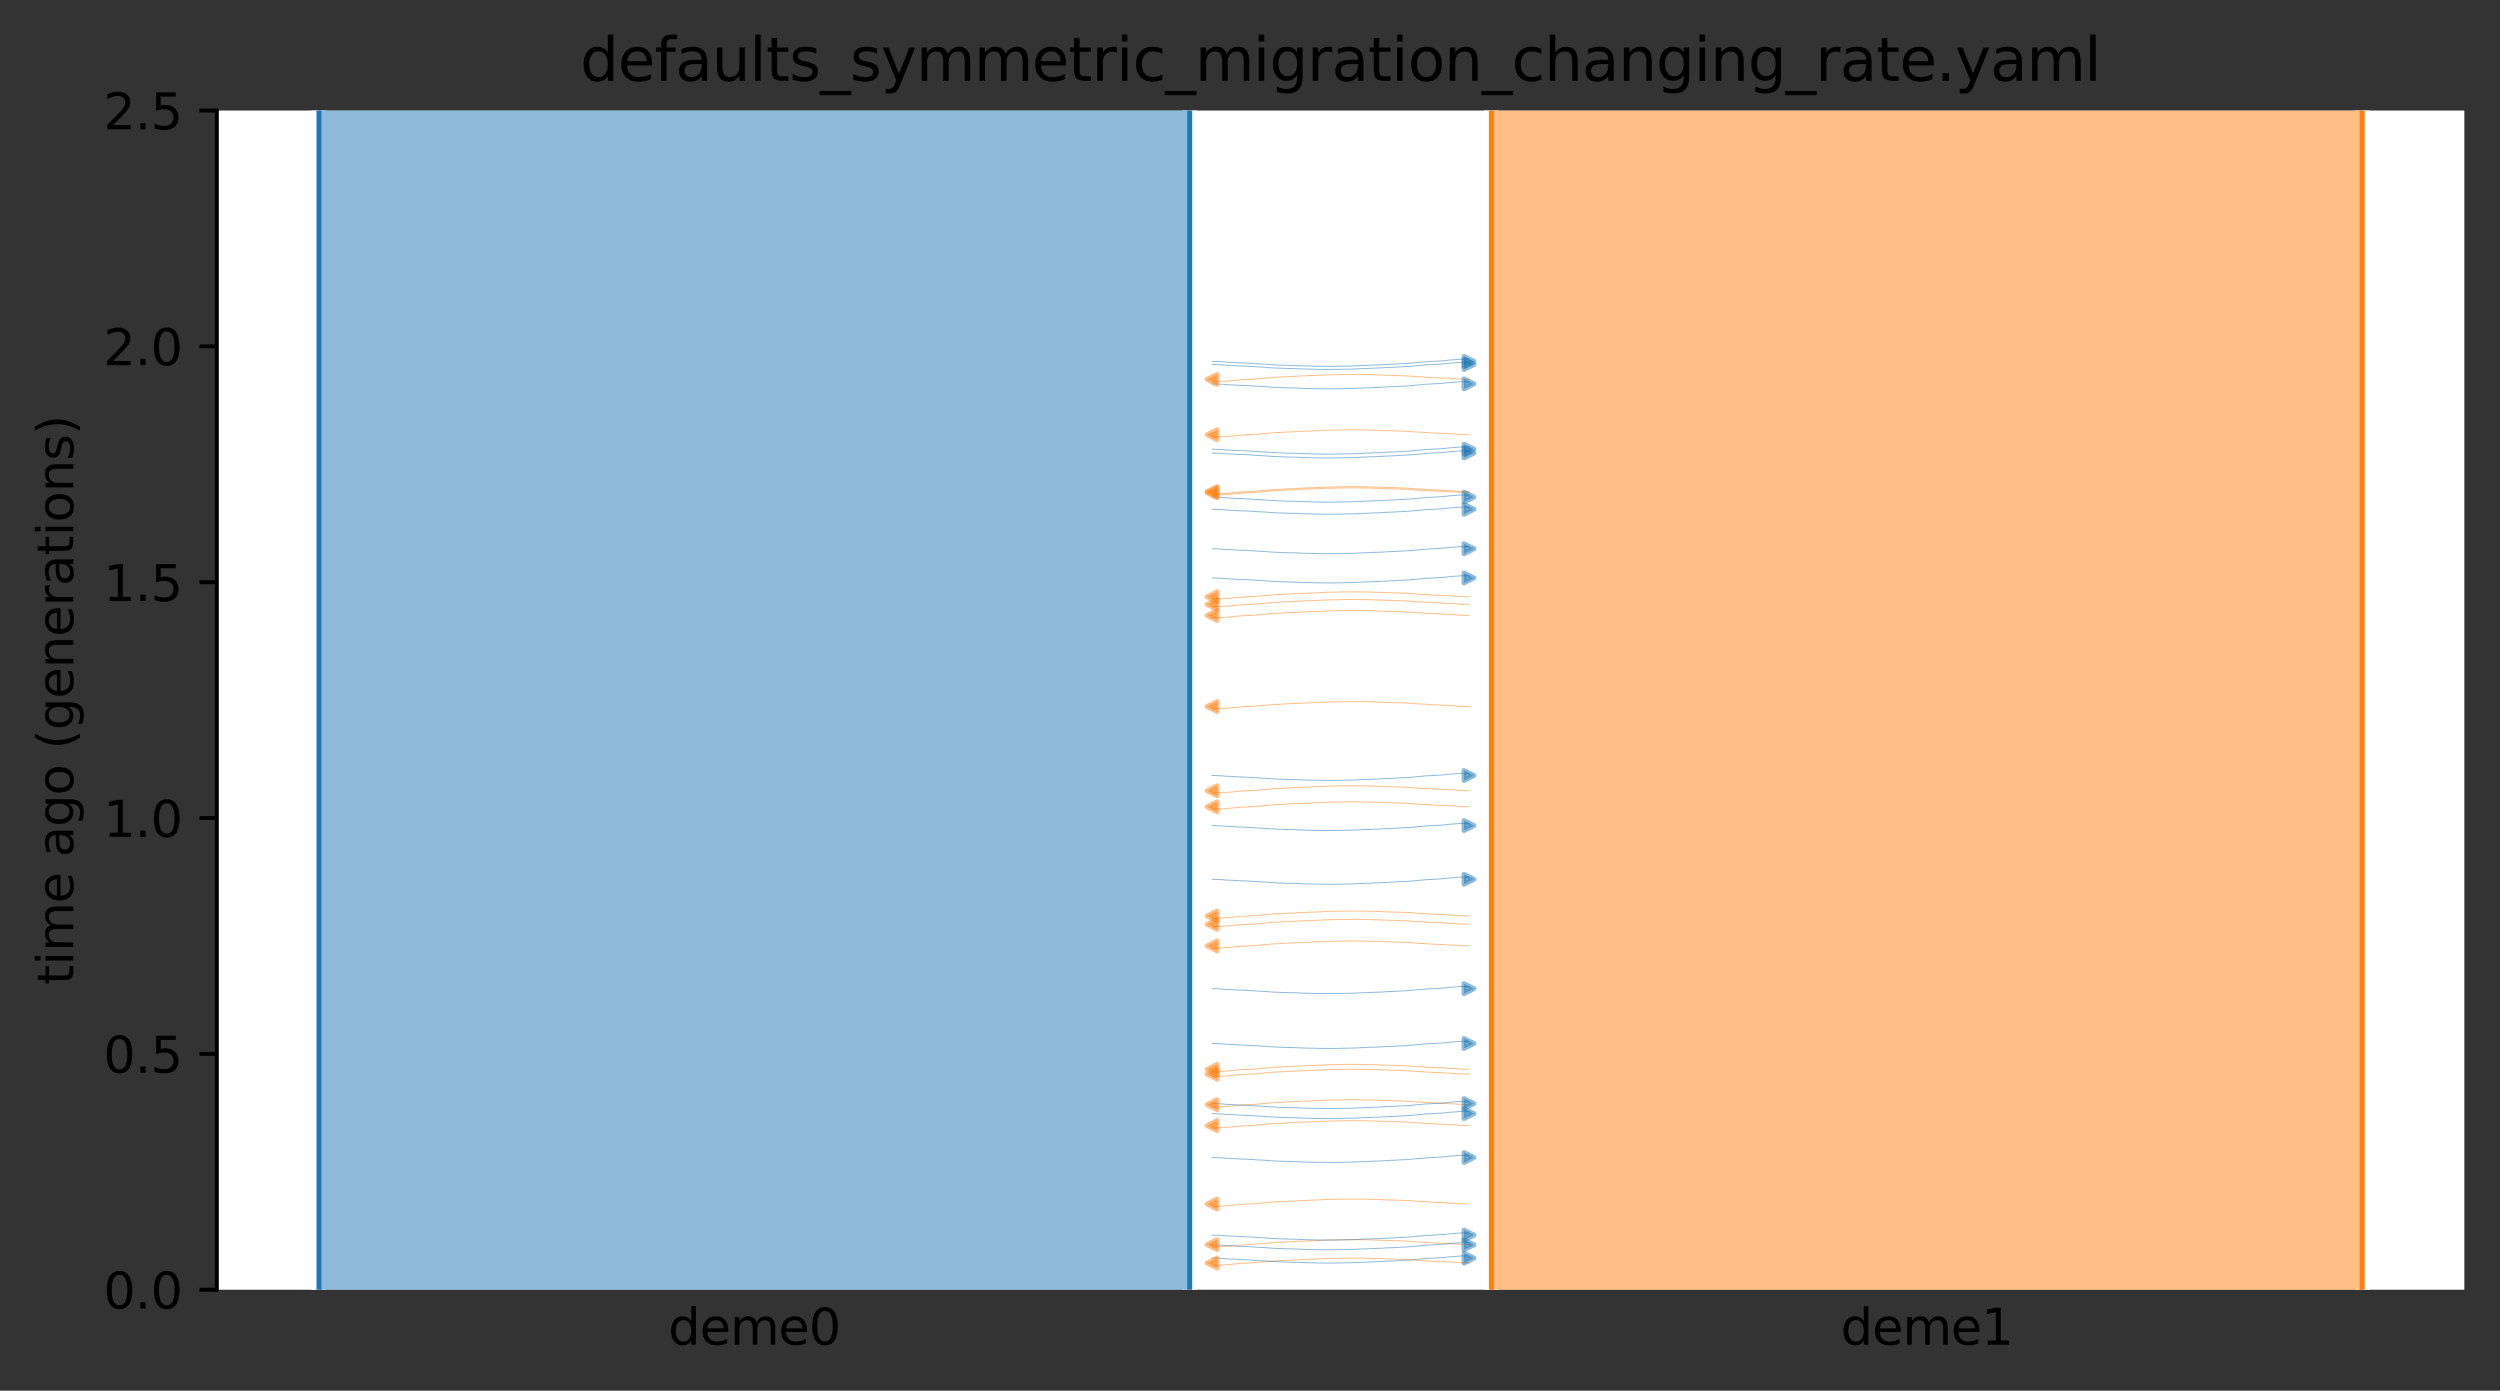 <?xml version="1.0" encoding="utf-8" standalone="no"?>
<!DOCTYPE svg PUBLIC "-//W3C//DTD SVG 1.1//EN"
  "http://www.w3.org/Graphics/SVG/1.1/DTD/svg11.dtd">
<svg xmlns:xlink="http://www.w3.org/1999/xlink" width="504.8pt" height="280.8pt" viewBox="0 0 504.8 280.8" xmlns="http://www.w3.org/2000/svg" version="1.1">
 <rect x="0" y="0" width="504.8" height="280.8" fill="#333333" stroke="none"/>
 <defs>
  <style type="text/css">*{stroke-linejoin: round; stroke-linecap: butt}</style>
 </defs>
 <g id="figure_1">
  <g id="patch_1">
   <path d="M 0 280.8 
L 504.8 280.8 
L 504.8 0 
L 0 0 
L 0 280.8 
z
" style="fill: none"/>
  </g>
  <g id="axes_1">
   <g id="patch_2">
    <path d="M 43.781 260.422 
L 497.6 260.422 
L 497.6 22.318 
L 43.781 22.318 
z
" style="fill: #ffffff"/>
   </g>
   <path d="M 296.619 87.789 
L 295.619 87.758 
L 294.619 87.721 
L 293.619 87.623 
L 292.619 87.591 
L 291.619 87.517 
L 290.619 87.479 
L 289.619 87.443 
L 288.619 87.386 
L 287.619 87.315 
L 286.619 87.263 
L 285.619 87.204 
L 284.619 87.116 
L 283.619 87.07 
L 282.619 87.027 
L 281.619 86.997 
L 280.619 86.971 
L 279.619 86.949 
L 278.619 86.895 
L 277.619 86.867 
L 276.619 86.837 
L 275.619 86.812 
L 274.619 86.801 
L 273.619 86.791 
L 272.619 86.791 
L 271.619 86.8 
L 270.619 86.812 
L 269.619 86.843 
L 268.619 86.854 
L 267.619 86.884 
L 266.619 86.944 
L 265.619 86.981 
L 264.619 87.021 
L 263.619 87.063 
L 262.619 87.096 
L 261.619 87.163 
L 260.619 87.202 
L 259.619 87.245 
L 258.619 87.316 
L 257.619 87.352 
L 256.619 87.41 
L 255.619 87.521 
L 254.619 87.592 
L 253.619 87.705 
L 252.619 87.751 
L 251.619 87.812 
L 250.619 87.86 
L 249.619 87.941 
L 248.619 88.06 
L 247.619 88.13 
L 246.619 88.213 
L 244.762 88.246 
" clip-path="url(#p7105801439)" style="fill: none; stroke: #ff7f0e; stroke-opacity: 0.5; stroke-width: 0.2; stroke-linecap: square"/>
   <path d="M 296.619 99.266 
L 295.619 99.235 
L 294.619 99.198 
L 293.619 99.1 
L 292.619 99.067 
L 291.619 98.994 
L 290.619 98.955 
L 289.619 98.92 
L 288.619 98.862 
L 287.619 98.792 
L 286.619 98.74 
L 285.619 98.681 
L 284.619 98.592 
L 283.619 98.546 
L 282.619 98.504 
L 281.619 98.473 
L 280.619 98.447 
L 279.619 98.426 
L 278.619 98.372 
L 277.619 98.344 
L 276.619 98.314 
L 275.619 98.289 
L 274.619 98.278 
L 273.619 98.267 
L 272.619 98.268 
L 271.619 98.277 
L 270.619 98.289 
L 269.619 98.32 
L 268.619 98.331 
L 267.619 98.361 
L 266.619 98.421 
L 265.619 98.458 
L 264.619 98.497 
L 263.619 98.54 
L 262.619 98.572 
L 261.619 98.64 
L 260.619 98.679 
L 259.619 98.722 
L 258.619 98.792 
L 257.619 98.829 
L 256.619 98.887 
L 255.619 98.998 
L 254.619 99.069 
L 253.619 99.182 
L 252.619 99.227 
L 251.619 99.289 
L 250.619 99.337 
L 249.619 99.418 
L 248.619 99.536 
L 247.619 99.607 
L 246.619 99.69 
L 244.762 99.723 
" clip-path="url(#p7105801439)" style="fill: none; stroke: #ff7f0e; stroke-opacity: 0.5; stroke-width: 0.2; stroke-linecap: square"/>
   <path d="M 296.619 99.508 
L 295.619 99.477 
L 294.619 99.44 
L 293.619 99.342 
L 292.619 99.31 
L 291.619 99.236 
L 290.619 99.197 
L 289.619 99.162 
L 288.619 99.104 
L 287.619 99.034 
L 286.619 98.982 
L 285.619 98.923 
L 284.619 98.835 
L 283.619 98.788 
L 282.619 98.746 
L 281.619 98.716 
L 280.619 98.69 
L 279.619 98.668 
L 278.619 98.614 
L 277.619 98.586 
L 276.619 98.556 
L 275.619 98.531 
L 274.619 98.52 
L 273.619 98.51 
L 272.619 98.51 
L 271.619 98.519 
L 270.619 98.531 
L 269.619 98.562 
L 268.619 98.573 
L 267.619 98.603 
L 266.619 98.663 
L 265.619 98.7 
L 264.619 98.739 
L 263.619 98.782 
L 262.619 98.815 
L 261.619 98.882 
L 260.619 98.921 
L 259.619 98.964 
L 258.619 99.034 
L 257.619 99.071 
L 256.619 99.129 
L 255.619 99.24 
L 254.619 99.311 
L 253.619 99.424 
L 252.619 99.47 
L 251.619 99.531 
L 250.619 99.579 
L 249.619 99.66 
L 248.619 99.779 
L 247.619 99.849 
L 246.619 99.932 
L 244.762 99.965 
" clip-path="url(#p7105801439)" style="fill: none; stroke: #ff7f0e; stroke-opacity: 0.5; stroke-width: 0.2; stroke-linecap: square"/>
   <path d="M 296.619 142.67 
L 295.619 142.638 
L 294.619 142.602 
L 293.619 142.504 
L 292.619 142.471 
L 291.619 142.398 
L 290.619 142.359 
L 289.619 142.324 
L 288.619 142.266 
L 287.619 142.196 
L 286.619 142.144 
L 285.619 142.085 
L 284.619 141.996 
L 283.619 141.95 
L 282.619 141.908 
L 281.619 141.877 
L 280.619 141.851 
L 279.619 141.83 
L 278.619 141.776 
L 277.619 141.748 
L 276.619 141.718 
L 275.619 141.693 
L 274.619 141.681 
L 273.619 141.671 
L 272.619 141.672 
L 271.619 141.681 
L 270.619 141.693 
L 269.619 141.724 
L 268.619 141.735 
L 267.619 141.765 
L 266.619 141.825 
L 265.619 141.862 
L 264.619 141.901 
L 263.619 141.943 
L 262.619 141.976 
L 261.619 142.044 
L 260.619 142.083 
L 259.619 142.125 
L 258.619 142.196 
L 257.619 142.232 
L 256.619 142.291 
L 255.619 142.402 
L 254.619 142.472 
L 253.619 142.585 
L 252.619 142.631 
L 251.619 142.692 
L 250.619 142.741 
L 249.619 142.822 
L 248.619 142.94 
L 247.619 143.011 
L 246.619 143.094 
L 244.762 143.127 
" clip-path="url(#p7105801439)" style="fill: none; stroke: #ff7f0e; stroke-opacity: 0.5; stroke-width: 0.2; stroke-linecap: square"/>
   <path d="M 296.619 162.914 
L 295.619 162.882 
L 294.619 162.846 
L 293.619 162.748 
L 292.619 162.715 
L 291.619 162.642 
L 290.619 162.603 
L 289.619 162.568 
L 288.619 162.51 
L 287.619 162.44 
L 286.619 162.388 
L 285.619 162.329 
L 284.619 162.24 
L 283.619 162.194 
L 282.619 162.152 
L 281.619 162.121 
L 280.619 162.095 
L 279.619 162.074 
L 278.619 162.02 
L 277.619 161.992 
L 276.619 161.962 
L 275.619 161.937 
L 274.619 161.925 
L 273.619 161.915 
L 272.619 161.915 
L 271.619 161.925 
L 270.619 161.937 
L 269.619 161.968 
L 268.619 161.979 
L 267.619 162.009 
L 266.619 162.069 
L 265.619 162.106 
L 264.619 162.145 
L 263.619 162.187 
L 262.619 162.22 
L 261.619 162.288 
L 260.619 162.327 
L 259.619 162.369 
L 258.619 162.44 
L 257.619 162.476 
L 256.619 162.535 
L 255.619 162.646 
L 254.619 162.716 
L 253.619 162.829 
L 252.619 162.875 
L 251.619 162.936 
L 250.619 162.985 
L 249.619 163.066 
L 248.619 163.184 
L 247.619 163.254 
L 246.619 163.338 
L 244.762 163.371 
" clip-path="url(#p7105801439)" style="fill: none; stroke: #ff7f0e; stroke-opacity: 0.5; stroke-width: 0.2; stroke-linecap: square"/>
   <path d="M 296.619 159.668 
L 295.619 159.637 
L 294.619 159.6 
L 293.619 159.502 
L 292.619 159.47 
L 291.619 159.396 
L 290.619 159.358 
L 289.619 159.322 
L 288.619 159.265 
L 287.619 159.194 
L 286.619 159.142 
L 285.619 159.083 
L 284.619 158.995 
L 283.619 158.949 
L 282.619 158.906 
L 281.619 158.876 
L 280.619 158.85 
L 279.619 158.828 
L 278.619 158.774 
L 277.619 158.746 
L 276.619 158.717 
L 275.619 158.691 
L 274.619 158.68 
L 273.619 158.67 
L 272.619 158.67 
L 271.619 158.68 
L 270.619 158.691 
L 269.619 158.722 
L 268.619 158.733 
L 267.619 158.763 
L 266.619 158.823 
L 265.619 158.86 
L 264.619 158.9 
L 263.619 158.942 
L 262.619 158.975 
L 261.619 159.042 
L 260.619 159.081 
L 259.619 159.124 
L 258.619 159.195 
L 257.619 159.231 
L 256.619 159.289 
L 255.619 159.4 
L 254.619 159.471 
L 253.619 159.584 
L 252.619 159.63 
L 251.619 159.691 
L 250.619 159.739 
L 249.619 159.82 
L 248.619 159.939 
L 247.619 160.009 
L 246.619 160.092 
L 244.762 160.125 
" clip-path="url(#p7105801439)" style="fill: none; stroke: #ff7f0e; stroke-opacity: 0.5; stroke-width: 0.2; stroke-linecap: square"/>
   <path d="M 296.619 76.61 
L 295.619 76.578 
L 294.619 76.541 
L 293.619 76.444 
L 292.619 76.411 
L 291.619 76.337 
L 290.619 76.299 
L 289.619 76.263 
L 288.619 76.206 
L 287.619 76.135 
L 286.619 76.083 
L 285.619 76.024 
L 284.619 75.936 
L 283.619 75.89 
L 282.619 75.847 
L 281.619 75.817 
L 280.619 75.791 
L 279.619 75.77 
L 278.619 75.715 
L 277.619 75.687 
L 276.619 75.658 
L 275.619 75.632 
L 274.619 75.621 
L 273.619 75.611 
L 272.619 75.611 
L 271.619 75.621 
L 270.619 75.632 
L 269.619 75.663 
L 268.619 75.675 
L 267.619 75.705 
L 266.619 75.764 
L 265.619 75.802 
L 264.619 75.841 
L 263.619 75.883 
L 262.619 75.916 
L 261.619 75.983 
L 260.619 76.023 
L 259.619 76.065 
L 258.619 76.136 
L 257.619 76.172 
L 256.619 76.231 
L 255.619 76.342 
L 254.619 76.412 
L 253.619 76.525 
L 252.619 76.571 
L 251.619 76.632 
L 250.619 76.681 
L 249.619 76.762 
L 248.619 76.88 
L 247.619 76.95 
L 246.619 77.033 
L 244.762 77.067 
" clip-path="url(#p7105801439)" style="fill: none; stroke: #ff7f0e; stroke-opacity: 0.5; stroke-width: 0.2; stroke-linecap: square"/>
   <path d="M 296.619 120.505 
L 295.619 120.474 
L 294.619 120.437 
L 293.619 120.339 
L 292.619 120.306 
L 291.619 120.233 
L 290.619 120.194 
L 289.619 120.159 
L 288.619 120.101 
L 287.619 120.031 
L 286.619 119.979 
L 285.619 119.92 
L 284.619 119.831 
L 283.619 119.785 
L 282.619 119.743 
L 281.619 119.712 
L 280.619 119.686 
L 279.619 119.665 
L 278.619 119.611 
L 277.619 119.583 
L 276.619 119.553 
L 275.619 119.528 
L 274.619 119.517 
L 273.619 119.506 
L 272.619 119.507 
L 271.619 119.516 
L 270.619 119.528 
L 269.619 119.559 
L 268.619 119.57 
L 267.619 119.6 
L 266.619 119.66 
L 265.619 119.697 
L 264.619 119.736 
L 263.619 119.779 
L 262.619 119.811 
L 261.619 119.879 
L 260.619 119.918 
L 259.619 119.961 
L 258.619 120.031 
L 257.619 120.068 
L 256.619 120.126 
L 255.619 120.237 
L 254.619 120.308 
L 253.619 120.421 
L 252.619 120.466 
L 251.619 120.528 
L 250.619 120.576 
L 249.619 120.657 
L 248.619 120.775 
L 247.619 120.846 
L 246.619 120.929 
L 244.762 120.962 
" clip-path="url(#p7105801439)" style="fill: none; stroke: #ff7f0e; stroke-opacity: 0.5; stroke-width: 0.2; stroke-linecap: square"/>
   <path d="M 296.619 124.277 
L 295.619 124.246 
L 294.619 124.209 
L 293.619 124.111 
L 292.619 124.079 
L 291.619 124.005 
L 290.619 123.966 
L 289.619 123.931 
L 288.619 123.873 
L 287.619 123.803 
L 286.619 123.751 
L 285.619 123.692 
L 284.619 123.604 
L 283.619 123.557 
L 282.619 123.515 
L 281.619 123.484 
L 280.619 123.458 
L 279.619 123.437 
L 278.619 123.383 
L 277.619 123.355 
L 276.619 123.325 
L 275.619 123.3 
L 274.619 123.289 
L 273.619 123.279 
L 272.619 123.279 
L 271.619 123.288 
L 270.619 123.3 
L 269.619 123.331 
L 268.619 123.342 
L 267.619 123.372 
L 266.619 123.432 
L 265.619 123.469 
L 264.619 123.508 
L 263.619 123.551 
L 262.619 123.584 
L 261.619 123.651 
L 260.619 123.69 
L 259.619 123.733 
L 258.619 123.803 
L 257.619 123.84 
L 256.619 123.898 
L 255.619 124.009 
L 254.619 124.08 
L 253.619 124.193 
L 252.619 124.238 
L 251.619 124.3 
L 250.619 124.348 
L 249.619 124.429 
L 248.619 124.548 
L 247.619 124.618 
L 246.619 124.701 
L 244.762 124.734 
" clip-path="url(#p7105801439)" style="fill: none; stroke: #ff7f0e; stroke-opacity: 0.5; stroke-width: 0.2; stroke-linecap: square"/>
   <path d="M 296.619 122.053 
L 295.619 122.022 
L 294.619 121.985 
L 293.619 121.887 
L 292.619 121.854 
L 291.619 121.781 
L 290.619 121.742 
L 289.619 121.707 
L 288.619 121.649 
L 287.619 121.579 
L 286.619 121.527 
L 285.619 121.468 
L 284.619 121.379 
L 283.619 121.333 
L 282.619 121.291 
L 281.619 121.26 
L 280.619 121.234 
L 279.619 121.213 
L 278.619 121.159 
L 277.619 121.131 
L 276.619 121.101 
L 275.619 121.076 
L 274.619 121.065 
L 273.619 121.054 
L 272.619 121.055 
L 271.619 121.064 
L 270.619 121.076 
L 269.619 121.107 
L 268.619 121.118 
L 267.619 121.148 
L 266.619 121.208 
L 265.619 121.245 
L 264.619 121.284 
L 263.619 121.327 
L 262.619 121.359 
L 261.619 121.427 
L 260.619 121.466 
L 259.619 121.509 
L 258.619 121.579 
L 257.619 121.616 
L 256.619 121.674 
L 255.619 121.785 
L 254.619 121.856 
L 253.619 121.969 
L 252.619 122.014 
L 251.619 122.076 
L 250.619 122.124 
L 249.619 122.205 
L 248.619 122.323 
L 247.619 122.394 
L 246.619 122.477 
L 244.762 122.51 
" clip-path="url(#p7105801439)" style="fill: none; stroke: #ff7f0e; stroke-opacity: 0.5; stroke-width: 0.2; stroke-linecap: square"/>
   <path d="M 244.762 116.701 
L 245.762 116.733 
L 246.762 116.77 
L 247.762 116.867 
L 248.762 116.9 
L 249.762 116.973 
L 250.762 117.012 
L 251.762 117.047 
L 252.762 117.105 
L 253.762 117.175 
L 254.762 117.227 
L 255.762 117.287 
L 256.762 117.375 
L 257.762 117.421 
L 258.762 117.463 
L 259.762 117.494 
L 260.762 117.52 
L 261.762 117.541 
L 262.762 117.595 
L 263.762 117.623 
L 264.762 117.653 
L 265.762 117.679 
L 266.762 117.69 
L 267.762 117.7 
L 268.762 117.7 
L 269.762 117.69 
L 270.762 117.678 
L 271.762 117.647 
L 272.762 117.636 
L 273.762 117.606 
L 274.762 117.546 
L 275.762 117.509 
L 276.762 117.47 
L 277.762 117.428 
L 278.762 117.395 
L 279.762 117.327 
L 280.762 117.288 
L 281.762 117.246 
L 282.762 117.175 
L 283.762 117.139 
L 284.762 117.08 
L 285.762 116.969 
L 286.762 116.899 
L 287.762 116.786 
L 288.762 116.74 
L 289.762 116.679 
L 290.762 116.63 
L 291.762 116.549 
L 292.762 116.431 
L 293.762 116.361 
L 294.762 116.277 
L 296.619 116.244 
" clip-path="url(#p7105801439)" style="fill: none; stroke: #1f77b4; stroke-opacity: 0.5; stroke-width: 0.2; stroke-linecap: square"/>
   <path d="M 244.762 110.803 
L 245.762 110.835 
L 246.762 110.872 
L 247.762 110.969 
L 248.762 111.002 
L 249.762 111.076 
L 250.762 111.114 
L 251.762 111.15 
L 252.762 111.207 
L 253.762 111.278 
L 254.762 111.33 
L 255.762 111.389 
L 256.762 111.477 
L 257.762 111.523 
L 258.762 111.566 
L 259.762 111.596 
L 260.762 111.622 
L 261.762 111.643 
L 262.762 111.698 
L 263.762 111.726 
L 264.762 111.755 
L 265.762 111.781 
L 266.762 111.792 
L 267.762 111.802 
L 268.762 111.802 
L 269.762 111.792 
L 270.762 111.781 
L 271.762 111.75 
L 272.762 111.738 
L 273.762 111.708 
L 274.762 111.648 
L 275.762 111.611 
L 276.762 111.572 
L 277.762 111.53 
L 278.762 111.497 
L 279.762 111.43 
L 280.762 111.39 
L 281.762 111.348 
L 282.762 111.277 
L 283.762 111.241 
L 284.762 111.182 
L 285.762 111.071 
L 286.762 111.001 
L 287.762 110.888 
L 288.762 110.842 
L 289.762 110.781 
L 290.762 110.732 
L 291.762 110.651 
L 292.762 110.533 
L 293.762 110.463 
L 294.762 110.379 
L 296.619 110.346 
" clip-path="url(#p7105801439)" style="fill: none; stroke: #1f77b4; stroke-opacity: 0.5; stroke-width: 0.2; stroke-linecap: square"/>
   <path d="M 244.762 91.475 
L 245.762 91.506 
L 246.762 91.543 
L 247.762 91.641 
L 248.762 91.673 
L 249.762 91.747 
L 250.762 91.785 
L 251.762 91.821 
L 252.762 91.878 
L 253.762 91.949 
L 254.762 92.001 
L 255.762 92.06 
L 256.762 92.148 
L 257.762 92.194 
L 258.762 92.237 
L 259.762 92.267 
L 260.762 92.293 
L 261.762 92.314 
L 262.762 92.369 
L 263.762 92.397 
L 264.762 92.426 
L 265.762 92.452 
L 266.762 92.463 
L 267.762 92.473 
L 268.762 92.473 
L 269.762 92.463 
L 270.762 92.452 
L 271.762 92.421 
L 272.762 92.41 
L 273.762 92.379 
L 274.762 92.32 
L 275.762 92.283 
L 276.762 92.243 
L 277.762 92.201 
L 278.762 92.168 
L 279.762 92.101 
L 280.762 92.062 
L 281.762 92.019 
L 282.762 91.948 
L 283.762 91.912 
L 284.762 91.854 
L 285.762 91.743 
L 286.762 91.672 
L 287.762 91.559 
L 288.762 91.513 
L 289.762 91.452 
L 290.762 91.403 
L 291.762 91.323 
L 292.762 91.204 
L 293.762 91.134 
L 294.762 91.051 
L 296.619 91.018 
" clip-path="url(#p7105801439)" style="fill: none; stroke: #1f77b4; stroke-opacity: 0.5; stroke-width: 0.2; stroke-linecap: square"/>
   <path d="M 244.762 77.512 
L 245.762 77.544 
L 246.762 77.58 
L 247.762 77.678 
L 248.762 77.711 
L 249.762 77.784 
L 250.762 77.823 
L 251.762 77.858 
L 252.762 77.916 
L 253.762 77.986 
L 254.762 78.038 
L 255.762 78.097 
L 256.762 78.186 
L 257.762 78.232 
L 258.762 78.274 
L 259.762 78.305 
L 260.762 78.331 
L 261.762 78.352 
L 262.762 78.406 
L 263.762 78.434 
L 264.762 78.464 
L 265.762 78.489 
L 266.762 78.501 
L 267.762 78.511 
L 268.762 78.511 
L 269.762 78.501 
L 270.762 78.489 
L 271.762 78.458 
L 272.762 78.447 
L 273.762 78.417 
L 274.762 78.357 
L 275.762 78.32 
L 276.762 78.281 
L 277.762 78.239 
L 278.762 78.206 
L 279.762 78.138 
L 280.762 78.099 
L 281.762 78.057 
L 282.762 77.986 
L 283.762 77.95 
L 284.762 77.891 
L 285.762 77.78 
L 286.762 77.71 
L 287.762 77.597 
L 288.762 77.551 
L 289.762 77.49 
L 290.762 77.441 
L 291.762 77.36 
L 292.762 77.242 
L 293.762 77.172 
L 294.762 77.088 
L 296.619 77.055 
" clip-path="url(#p7105801439)" style="fill: none; stroke: #1f77b4; stroke-opacity: 0.5; stroke-width: 0.2; stroke-linecap: square"/>
   <path d="M 244.762 102.831 
L 245.762 102.862 
L 246.762 102.899 
L 247.762 102.997 
L 248.762 103.029 
L 249.762 103.103 
L 250.762 103.142 
L 251.762 103.177 
L 252.762 103.235 
L 253.762 103.305 
L 254.762 103.357 
L 255.762 103.416 
L 256.762 103.504 
L 257.762 103.551 
L 258.762 103.593 
L 259.762 103.623 
L 260.762 103.65 
L 261.762 103.671 
L 262.762 103.725 
L 263.762 103.753 
L 264.762 103.783 
L 265.762 103.808 
L 266.762 103.819 
L 267.762 103.829 
L 268.762 103.829 
L 269.762 103.82 
L 270.762 103.808 
L 271.762 103.777 
L 272.762 103.766 
L 273.762 103.736 
L 274.762 103.676 
L 275.762 103.639 
L 276.762 103.6 
L 277.762 103.557 
L 278.762 103.524 
L 279.762 103.457 
L 280.762 103.418 
L 281.762 103.375 
L 282.762 103.305 
L 283.762 103.268 
L 284.762 103.21 
L 285.762 103.099 
L 286.762 103.028 
L 287.762 102.915 
L 288.762 102.87 
L 289.762 102.808 
L 290.762 102.76 
L 291.762 102.679 
L 292.762 102.56 
L 293.762 102.49 
L 294.762 102.407 
L 296.619 102.374 
" clip-path="url(#p7105801439)" style="fill: none; stroke: #1f77b4; stroke-opacity: 0.5; stroke-width: 0.2; stroke-linecap: square"/>
   <path d="M 244.762 156.584 
L 245.762 156.616 
L 246.762 156.653 
L 247.762 156.75 
L 248.762 156.783 
L 249.762 156.857 
L 250.762 156.895 
L 251.762 156.931 
L 252.762 156.988 
L 253.762 157.059 
L 254.762 157.111 
L 255.762 157.17 
L 256.762 157.258 
L 257.762 157.304 
L 258.762 157.347 
L 259.762 157.377 
L 260.762 157.403 
L 261.762 157.424 
L 262.762 157.479 
L 263.762 157.507 
L 264.762 157.536 
L 265.762 157.562 
L 266.762 157.573 
L 267.762 157.583 
L 268.762 157.583 
L 269.762 157.573 
L 270.762 157.562 
L 271.762 157.531 
L 272.762 157.519 
L 273.762 157.489 
L 274.762 157.429 
L 275.762 157.392 
L 276.762 157.353 
L 277.762 157.311 
L 278.762 157.278 
L 279.762 157.211 
L 280.762 157.171 
L 281.762 157.129 
L 282.762 157.058 
L 283.762 157.022 
L 284.762 156.963 
L 285.762 156.852 
L 286.762 156.782 
L 287.762 156.669 
L 288.762 156.623 
L 289.762 156.562 
L 290.762 156.513 
L 291.762 156.432 
L 292.762 156.314 
L 293.762 156.244 
L 294.762 156.16 
L 296.619 156.127 
" clip-path="url(#p7105801439)" style="fill: none; stroke: #1f77b4; stroke-opacity: 0.5; stroke-width: 0.2; stroke-linecap: square"/>
   <path d="M 244.762 100.384 
L 245.762 100.415 
L 246.762 100.452 
L 247.762 100.55 
L 248.762 100.582 
L 249.762 100.656 
L 250.762 100.694 
L 251.762 100.73 
L 252.762 100.787 
L 253.762 100.858 
L 254.762 100.91 
L 255.762 100.969 
L 256.762 101.057 
L 257.762 101.103 
L 258.762 101.146 
L 259.762 101.176 
L 260.762 101.202 
L 261.762 101.223 
L 262.762 101.278 
L 263.762 101.306 
L 264.762 101.335 
L 265.762 101.361 
L 266.762 101.372 
L 267.762 101.382 
L 268.762 101.382 
L 269.762 101.372 
L 270.762 101.361 
L 271.762 101.33 
L 272.762 101.319 
L 273.762 101.288 
L 274.762 101.229 
L 275.762 101.192 
L 276.762 101.152 
L 277.762 101.11 
L 278.762 101.077 
L 279.762 101.01 
L 280.762 100.971 
L 281.762 100.928 
L 282.762 100.857 
L 283.762 100.821 
L 284.762 100.763 
L 285.762 100.652 
L 286.762 100.581 
L 287.762 100.468 
L 288.762 100.422 
L 289.762 100.361 
L 290.762 100.312 
L 291.762 100.232 
L 292.762 100.113 
L 293.762 100.043 
L 294.762 99.96 
L 296.619 99.927 
" clip-path="url(#p7105801439)" style="fill: none; stroke: #1f77b4; stroke-opacity: 0.5; stroke-width: 0.2; stroke-linecap: square"/>
   <path d="M 244.762 90.692 
L 245.762 90.724 
L 246.762 90.761 
L 247.762 90.858 
L 248.762 90.891 
L 249.762 90.964 
L 250.762 91.003 
L 251.762 91.038 
L 252.762 91.096 
L 253.762 91.166 
L 254.762 91.218 
L 255.762 91.278 
L 256.762 91.366 
L 257.762 91.412 
L 258.762 91.454 
L 259.762 91.485 
L 260.762 91.511 
L 261.762 91.532 
L 262.762 91.586 
L 263.762 91.614 
L 264.762 91.644 
L 265.762 91.669 
L 266.762 91.681 
L 267.762 91.691 
L 268.762 91.691 
L 269.762 91.681 
L 270.762 91.669 
L 271.762 91.638 
L 272.762 91.627 
L 273.762 91.597 
L 274.762 91.537 
L 275.762 91.5 
L 276.762 91.461 
L 277.762 91.419 
L 278.762 91.386 
L 279.762 91.318 
L 280.762 91.279 
L 281.762 91.237 
L 282.762 91.166 
L 283.762 91.13 
L 284.762 91.071 
L 285.762 90.96 
L 286.762 90.89 
L 287.762 90.777 
L 288.762 90.731 
L 289.762 90.67 
L 290.762 90.621 
L 291.762 90.54 
L 292.762 90.422 
L 293.762 90.352 
L 294.762 90.268 
L 296.619 90.235 
" clip-path="url(#p7105801439)" style="fill: none; stroke: #1f77b4; stroke-opacity: 0.5; stroke-width: 0.2; stroke-linecap: square"/>
   <path d="M 244.762 73.596 
L 245.762 73.628 
L 246.762 73.664 
L 247.762 73.762 
L 248.762 73.795 
L 249.762 73.868 
L 250.762 73.907 
L 251.762 73.942 
L 252.762 74 
L 253.762 74.07 
L 254.762 74.122 
L 255.762 74.181 
L 256.762 74.27 
L 257.762 74.316 
L 258.762 74.358 
L 259.762 74.389 
L 260.762 74.415 
L 261.762 74.436 
L 262.762 74.49 
L 263.762 74.518 
L 264.762 74.548 
L 265.762 74.573 
L 266.762 74.585 
L 267.762 74.595 
L 268.762 74.595 
L 269.762 74.585 
L 270.762 74.573 
L 271.762 74.542 
L 272.762 74.531 
L 273.762 74.501 
L 274.762 74.441 
L 275.762 74.404 
L 276.762 74.365 
L 277.762 74.323 
L 278.762 74.29 
L 279.762 74.222 
L 280.762 74.183 
L 281.762 74.141 
L 282.762 74.07 
L 283.762 74.034 
L 284.762 73.975 
L 285.762 73.864 
L 286.762 73.794 
L 287.762 73.681 
L 288.762 73.635 
L 289.762 73.574 
L 290.762 73.525 
L 291.762 73.444 
L 292.762 73.326 
L 293.762 73.256 
L 294.762 73.172 
L 296.619 73.139 
" clip-path="url(#p7105801439)" style="fill: none; stroke: #1f77b4; stroke-opacity: 0.5; stroke-width: 0.2; stroke-linecap: square"/>
   <path d="M 244.762 72.967 
L 245.762 72.999 
L 246.762 73.036 
L 247.762 73.134 
L 248.762 73.166 
L 249.762 73.24 
L 250.762 73.278 
L 251.762 73.314 
L 252.762 73.371 
L 253.762 73.442 
L 254.762 73.494 
L 255.762 73.553 
L 256.762 73.641 
L 257.762 73.687 
L 258.762 73.73 
L 259.762 73.76 
L 260.762 73.786 
L 261.762 73.807 
L 262.762 73.862 
L 263.762 73.89 
L 264.762 73.919 
L 265.762 73.945 
L 266.762 73.956 
L 267.762 73.966 
L 268.762 73.966 
L 269.762 73.956 
L 270.762 73.945 
L 271.762 73.914 
L 272.762 73.903 
L 273.762 73.872 
L 274.762 73.813 
L 275.762 73.775 
L 276.762 73.736 
L 277.762 73.694 
L 278.762 73.661 
L 279.762 73.594 
L 280.762 73.555 
L 281.762 73.512 
L 282.762 73.441 
L 283.762 73.405 
L 284.762 73.347 
L 285.762 73.236 
L 286.762 73.165 
L 287.762 73.052 
L 288.762 73.006 
L 289.762 72.945 
L 290.762 72.896 
L 291.762 72.816 
L 292.762 72.697 
L 293.762 72.627 
L 294.762 72.544 
L 296.619 72.51 
" clip-path="url(#p7105801439)" style="fill: none; stroke: #1f77b4; stroke-opacity: 0.5; stroke-width: 0.2; stroke-linecap: square"/>
   <path d="M 296.619 184.958 
L 295.619 184.926 
L 294.619 184.889 
L 293.619 184.791 
L 292.619 184.759 
L 291.619 184.685 
L 290.619 184.647 
L 289.619 184.611 
L 288.619 184.554 
L 287.619 184.483 
L 286.619 184.431 
L 285.619 184.372 
L 284.619 184.284 
L 283.619 184.238 
L 282.619 184.195 
L 281.619 184.165 
L 280.619 184.139 
L 279.619 184.118 
L 278.619 184.063 
L 277.619 184.035 
L 276.619 184.006 
L 275.619 183.98 
L 274.619 183.969 
L 273.619 183.959 
L 272.619 183.959 
L 271.619 183.969 
L 270.619 183.98 
L 269.619 184.011 
L 268.619 184.023 
L 267.619 184.053 
L 266.619 184.112 
L 265.619 184.15 
L 264.619 184.189 
L 263.619 184.231 
L 262.619 184.264 
L 261.619 184.331 
L 260.619 184.371 
L 259.619 184.413 
L 258.619 184.484 
L 257.619 184.52 
L 256.619 184.579 
L 255.619 184.69 
L 254.619 184.76 
L 253.619 184.873 
L 252.619 184.919 
L 251.619 184.98 
L 250.619 185.029 
L 249.619 185.109 
L 248.619 185.228 
L 247.619 185.298 
L 246.619 185.381 
L 244.762 185.415 
" clip-path="url(#p7105801439)" style="fill: none; stroke: #ff7f0e; stroke-opacity: 0.5; stroke-width: 0.2; stroke-linecap: square"/>
   <path d="M 296.619 223.059 
L 295.619 223.028 
L 294.619 222.991 
L 293.619 222.893 
L 292.619 222.861 
L 291.619 222.787 
L 290.619 222.749 
L 289.619 222.713 
L 288.619 222.655 
L 287.619 222.585 
L 286.619 222.533 
L 285.619 222.474 
L 284.619 222.386 
L 283.619 222.34 
L 282.619 222.297 
L 281.619 222.267 
L 280.619 222.241 
L 279.619 222.219 
L 278.619 222.165 
L 277.619 222.137 
L 276.619 222.107 
L 275.619 222.082 
L 274.619 222.071 
L 273.619 222.061 
L 272.619 222.061 
L 271.619 222.07 
L 270.619 222.082 
L 269.619 222.113 
L 268.619 222.124 
L 267.619 222.154 
L 266.619 222.214 
L 265.619 222.251 
L 264.619 222.29 
L 263.619 222.333 
L 262.619 222.366 
L 261.619 222.433 
L 260.619 222.472 
L 259.619 222.515 
L 258.619 222.585 
L 257.619 222.622 
L 256.619 222.68 
L 255.619 222.791 
L 254.619 222.862 
L 253.619 222.975 
L 252.619 223.021 
L 251.619 223.082 
L 250.619 223.13 
L 249.619 223.211 
L 248.619 223.33 
L 247.619 223.4 
L 246.619 223.483 
L 244.762 223.516 
" clip-path="url(#p7105801439)" style="fill: none; stroke: #ff7f0e; stroke-opacity: 0.5; stroke-width: 0.2; stroke-linecap: square"/>
   <path d="M 296.619 215.923 
L 295.619 215.891 
L 294.619 215.854 
L 293.619 215.757 
L 292.619 215.724 
L 291.619 215.651 
L 290.619 215.612 
L 289.619 215.577 
L 288.619 215.519 
L 287.619 215.449 
L 286.619 215.397 
L 285.619 215.338 
L 284.619 215.249 
L 283.619 215.203 
L 282.619 215.161 
L 281.619 215.13 
L 280.619 215.104 
L 279.619 215.083 
L 278.619 215.029 
L 277.619 215.001 
L 276.619 214.971 
L 275.619 214.946 
L 274.619 214.934 
L 273.619 214.924 
L 272.619 214.924 
L 271.619 214.934 
L 270.619 214.946 
L 269.619 214.977 
L 268.619 214.988 
L 267.619 215.018 
L 266.619 215.078 
L 265.619 215.115 
L 264.619 215.154 
L 263.619 215.196 
L 262.619 215.229 
L 261.619 215.297 
L 260.619 215.336 
L 259.619 215.378 
L 258.619 215.449 
L 257.619 215.485 
L 256.619 215.544 
L 255.619 215.655 
L 254.619 215.725 
L 253.619 215.838 
L 252.619 215.884 
L 251.619 215.945 
L 250.619 215.994 
L 249.619 216.075 
L 248.619 216.193 
L 247.619 216.263 
L 246.619 216.347 
L 244.762 216.38 
" clip-path="url(#p7105801439)" style="fill: none; stroke: #ff7f0e; stroke-opacity: 0.5; stroke-width: 0.2; stroke-linecap: square"/>
   <path d="M 296.619 191.004 
L 295.619 190.973 
L 294.619 190.936 
L 293.619 190.838 
L 292.619 190.805 
L 291.619 190.732 
L 290.619 190.693 
L 289.619 190.658 
L 288.619 190.6 
L 287.619 190.53 
L 286.619 190.478 
L 285.619 190.419 
L 284.619 190.33 
L 283.619 190.284 
L 282.619 190.242 
L 281.619 190.211 
L 280.619 190.185 
L 279.619 190.164 
L 278.619 190.11 
L 277.619 190.082 
L 276.619 190.052 
L 275.619 190.027 
L 274.619 190.016 
L 273.619 190.006 
L 272.619 190.006 
L 271.619 190.015 
L 270.619 190.027 
L 269.619 190.058 
L 268.619 190.069 
L 267.619 190.099 
L 266.619 190.159 
L 265.619 190.196 
L 264.619 190.235 
L 263.619 190.278 
L 262.619 190.31 
L 261.619 190.378 
L 260.619 190.417 
L 259.619 190.46 
L 258.619 190.53 
L 257.619 190.567 
L 256.619 190.625 
L 255.619 190.736 
L 254.619 190.807 
L 253.619 190.92 
L 252.619 190.965 
L 251.619 191.027 
L 250.619 191.075 
L 249.619 191.156 
L 248.619 191.275 
L 247.619 191.345 
L 246.619 191.428 
L 244.762 191.461 
" clip-path="url(#p7105801439)" style="fill: none; stroke: #ff7f0e; stroke-opacity: 0.5; stroke-width: 0.2; stroke-linecap: square"/>
   <path d="M 296.619 227.284 
L 295.619 227.252 
L 294.619 227.215 
L 293.619 227.118 
L 292.619 227.085 
L 291.619 227.011 
L 290.619 226.973 
L 289.619 226.937 
L 288.619 226.88 
L 287.619 226.809 
L 286.619 226.757 
L 285.619 226.698 
L 284.619 226.61 
L 283.619 226.564 
L 282.619 226.522 
L 281.619 226.491 
L 280.619 226.465 
L 279.619 226.444 
L 278.619 226.389 
L 277.619 226.362 
L 276.619 226.332 
L 275.619 226.306 
L 274.619 226.295 
L 273.619 226.285 
L 272.619 226.285 
L 271.619 226.295 
L 270.619 226.306 
L 269.619 226.337 
L 268.619 226.349 
L 267.619 226.379 
L 266.619 226.439 
L 265.619 226.476 
L 264.619 226.515 
L 263.619 226.557 
L 262.619 226.59 
L 261.619 226.657 
L 260.619 226.697 
L 259.619 226.739 
L 258.619 226.81 
L 257.619 226.846 
L 256.619 226.905 
L 255.619 227.016 
L 254.619 227.086 
L 253.619 227.199 
L 252.619 227.245 
L 251.619 227.306 
L 250.619 227.355 
L 249.619 227.436 
L 248.619 227.554 
L 247.619 227.624 
L 246.619 227.708 
L 244.762 227.741 
" clip-path="url(#p7105801439)" style="fill: none; stroke: #ff7f0e; stroke-opacity: 0.5; stroke-width: 0.2; stroke-linecap: square"/>
   <path d="M 296.619 251.31 
L 295.619 251.278 
L 294.619 251.241 
L 293.619 251.143 
L 292.619 251.111 
L 291.619 251.037 
L 290.619 250.999 
L 289.619 250.963 
L 288.619 250.906 
L 287.619 250.835 
L 286.619 250.783 
L 285.619 250.724 
L 284.619 250.636 
L 283.619 250.59 
L 282.619 250.547 
L 281.619 250.517 
L 280.619 250.491 
L 279.619 250.47 
L 278.619 250.415 
L 277.619 250.387 
L 276.619 250.358 
L 275.619 250.332 
L 274.619 250.321 
L 273.619 250.311 
L 272.619 250.311 
L 271.619 250.321 
L 270.619 250.332 
L 269.619 250.363 
L 268.619 250.374 
L 267.619 250.405 
L 266.619 250.464 
L 265.619 250.502 
L 264.619 250.541 
L 263.619 250.583 
L 262.619 250.616 
L 261.619 250.683 
L 260.619 250.722 
L 259.619 250.765 
L 258.619 250.836 
L 257.619 250.872 
L 256.619 250.93 
L 255.619 251.041 
L 254.619 251.112 
L 253.619 251.225 
L 252.619 251.271 
L 251.619 251.332 
L 250.619 251.381 
L 249.619 251.461 
L 248.619 251.58 
L 247.619 251.65 
L 246.619 251.733 
L 244.762 251.767 
" clip-path="url(#p7105801439)" style="fill: none; stroke: #ff7f0e; stroke-opacity: 0.5; stroke-width: 0.2; stroke-linecap: square"/>
   <path d="M 296.619 255.028 
L 295.619 254.996 
L 294.619 254.959 
L 293.619 254.862 
L 292.619 254.829 
L 291.619 254.756 
L 290.619 254.717 
L 289.619 254.682 
L 288.619 254.624 
L 287.619 254.554 
L 286.619 254.502 
L 285.619 254.443 
L 284.619 254.354 
L 283.619 254.308 
L 282.619 254.266 
L 281.619 254.235 
L 280.619 254.209 
L 279.619 254.188 
L 278.619 254.134 
L 277.619 254.106 
L 276.619 254.076 
L 275.619 254.051 
L 274.619 254.039 
L 273.619 254.029 
L 272.619 254.029 
L 271.619 254.039 
L 270.619 254.051 
L 269.619 254.082 
L 268.619 254.093 
L 267.619 254.123 
L 266.619 254.183 
L 265.619 254.22 
L 264.619 254.259 
L 263.619 254.301 
L 262.619 254.334 
L 261.619 254.402 
L 260.619 254.441 
L 259.619 254.483 
L 258.619 254.554 
L 257.619 254.59 
L 256.619 254.649 
L 255.619 254.76 
L 254.619 254.83 
L 253.619 254.943 
L 252.619 254.989 
L 251.619 255.05 
L 250.619 255.099 
L 249.619 255.18 
L 248.619 255.298 
L 247.619 255.368 
L 246.619 255.452 
L 244.762 255.485 
" clip-path="url(#p7105801439)" style="fill: none; stroke: #ff7f0e; stroke-opacity: 0.5; stroke-width: 0.2; stroke-linecap: square"/>
   <path d="M 296.619 243.117 
L 295.619 243.086 
L 294.619 243.049 
L 293.619 242.951 
L 292.619 242.919 
L 291.619 242.845 
L 290.619 242.806 
L 289.619 242.771 
L 288.619 242.713 
L 287.619 242.643 
L 286.619 242.591 
L 285.619 242.532 
L 284.619 242.444 
L 283.619 242.397 
L 282.619 242.355 
L 281.619 242.324 
L 280.619 242.298 
L 279.619 242.277 
L 278.619 242.223 
L 277.619 242.195 
L 276.619 242.165 
L 275.619 242.14 
L 274.619 242.129 
L 273.619 242.119 
L 272.619 242.119 
L 271.619 242.128 
L 270.619 242.14 
L 269.619 242.171 
L 268.619 242.182 
L 267.619 242.212 
L 266.619 242.272 
L 265.619 242.309 
L 264.619 242.348 
L 263.619 242.391 
L 262.619 242.423 
L 261.619 242.491 
L 260.619 242.53 
L 259.619 242.573 
L 258.619 242.643 
L 257.619 242.68 
L 256.619 242.738 
L 255.619 242.849 
L 254.619 242.92 
L 253.619 243.033 
L 252.619 243.078 
L 251.619 243.14 
L 250.619 243.188 
L 249.619 243.269 
L 248.619 243.388 
L 247.619 243.458 
L 246.619 243.541 
L 244.762 243.574 
" clip-path="url(#p7105801439)" style="fill: none; stroke: #ff7f0e; stroke-opacity: 0.5; stroke-width: 0.2; stroke-linecap: square"/>
   <path d="M 296.619 186.636 
L 295.619 186.605 
L 294.619 186.568 
L 293.619 186.47 
L 292.619 186.437 
L 291.619 186.364 
L 290.619 186.325 
L 289.619 186.29 
L 288.619 186.232 
L 287.619 186.162 
L 286.619 186.11 
L 285.619 186.051 
L 284.619 185.962 
L 283.619 185.916 
L 282.619 185.874 
L 281.619 185.843 
L 280.619 185.817 
L 279.619 185.796 
L 278.619 185.742 
L 277.619 185.714 
L 276.619 185.684 
L 275.619 185.659 
L 274.619 185.648 
L 273.619 185.637 
L 272.619 185.638 
L 271.619 185.647 
L 270.619 185.659 
L 269.619 185.69 
L 268.619 185.701 
L 267.619 185.731 
L 266.619 185.791 
L 265.619 185.828 
L 264.619 185.867 
L 263.619 185.91 
L 262.619 185.942 
L 261.619 186.01 
L 260.619 186.049 
L 259.619 186.092 
L 258.619 186.162 
L 257.619 186.199 
L 256.619 186.257 
L 255.619 186.368 
L 254.619 186.439 
L 253.619 186.552 
L 252.619 186.597 
L 251.619 186.659 
L 250.619 186.707 
L 249.619 186.788 
L 248.619 186.906 
L 247.619 186.977 
L 246.619 187.06 
L 244.762 187.093 
" clip-path="url(#p7105801439)" style="fill: none; stroke: #ff7f0e; stroke-opacity: 0.5; stroke-width: 0.2; stroke-linecap: square"/>
   <path d="M 296.619 216.906 
L 295.619 216.875 
L 294.619 216.838 
L 293.619 216.74 
L 292.619 216.708 
L 291.619 216.634 
L 290.619 216.595 
L 289.619 216.56 
L 288.619 216.502 
L 287.619 216.432 
L 286.619 216.38 
L 285.619 216.321 
L 284.619 216.233 
L 283.619 216.186 
L 282.619 216.144 
L 281.619 216.114 
L 280.619 216.087 
L 279.619 216.066 
L 278.619 216.012 
L 277.619 215.984 
L 276.619 215.954 
L 275.619 215.929 
L 274.619 215.918 
L 273.619 215.908 
L 272.619 215.908 
L 271.619 215.917 
L 270.619 215.929 
L 269.619 215.96 
L 268.619 215.971 
L 267.619 216.001 
L 266.619 216.061 
L 265.619 216.098 
L 264.619 216.137 
L 263.619 216.18 
L 262.619 216.213 
L 261.619 216.28 
L 260.619 216.319 
L 259.619 216.362 
L 258.619 216.432 
L 257.619 216.469 
L 256.619 216.527 
L 255.619 216.638 
L 254.619 216.709 
L 253.619 216.822 
L 252.619 216.867 
L 251.619 216.929 
L 250.619 216.977 
L 249.619 217.058 
L 248.619 217.177 
L 247.619 217.247 
L 246.619 217.33 
L 244.762 217.363 
" clip-path="url(#p7105801439)" style="fill: none; stroke: #ff7f0e; stroke-opacity: 0.5; stroke-width: 0.2; stroke-linecap: square"/>
   <path d="M 244.762 177.549 
L 245.762 177.58 
L 246.762 177.617 
L 247.762 177.715 
L 248.762 177.747 
L 249.762 177.821 
L 250.762 177.86 
L 251.762 177.895 
L 252.762 177.953 
L 253.762 178.023 
L 254.762 178.075 
L 255.762 178.134 
L 256.762 178.222 
L 257.762 178.268 
L 258.762 178.311 
L 259.762 178.341 
L 260.762 178.367 
L 261.762 178.389 
L 262.762 178.443 
L 263.762 178.471 
L 264.762 178.501 
L 265.762 178.526 
L 266.762 178.537 
L 267.762 178.547 
L 268.762 178.547 
L 269.762 178.538 
L 270.762 178.526 
L 271.762 178.495 
L 272.762 178.484 
L 273.762 178.454 
L 274.762 178.394 
L 275.762 178.357 
L 276.762 178.318 
L 277.762 178.275 
L 278.762 178.242 
L 279.762 178.175 
L 280.762 178.136 
L 281.762 178.093 
L 282.762 178.023 
L 283.762 177.986 
L 284.762 177.928 
L 285.762 177.817 
L 286.762 177.746 
L 287.762 177.633 
L 288.762 177.587 
L 289.762 177.526 
L 290.762 177.478 
L 291.762 177.397 
L 292.762 177.278 
L 293.762 177.208 
L 294.762 177.125 
L 296.619 177.092 
" clip-path="url(#p7105801439)" style="fill: none; stroke: #1f77b4; stroke-opacity: 0.5; stroke-width: 0.2; stroke-linecap: square"/>
   <path d="M 244.762 254.039 
L 245.762 254.07 
L 246.762 254.107 
L 247.762 254.205 
L 248.762 254.238 
L 249.762 254.311 
L 250.762 254.35 
L 251.762 254.385 
L 252.762 254.443 
L 253.762 254.513 
L 254.762 254.565 
L 255.762 254.624 
L 256.762 254.713 
L 257.762 254.759 
L 258.762 254.801 
L 259.762 254.832 
L 260.762 254.858 
L 261.762 254.879 
L 262.762 254.933 
L 263.762 254.961 
L 264.762 254.991 
L 265.762 255.016 
L 266.762 255.028 
L 267.762 255.038 
L 268.762 255.037 
L 269.762 255.028 
L 270.762 255.016 
L 271.762 254.985 
L 272.762 254.974 
L 273.762 254.944 
L 274.762 254.884 
L 275.762 254.847 
L 276.762 254.808 
L 277.762 254.765 
L 278.762 254.733 
L 279.762 254.665 
L 280.762 254.626 
L 281.762 254.583 
L 282.762 254.513 
L 283.762 254.476 
L 284.762 254.418 
L 285.762 254.307 
L 286.762 254.236 
L 287.762 254.124 
L 288.762 254.078 
L 289.762 254.016 
L 290.762 253.968 
L 291.762 253.887 
L 292.762 253.769 
L 293.762 253.698 
L 294.762 253.615 
L 296.619 253.582 
" clip-path="url(#p7105801439)" style="fill: none; stroke: #1f77b4; stroke-opacity: 0.5; stroke-width: 0.2; stroke-linecap: square"/>
   <path d="M 244.762 224.863 
L 245.762 224.894 
L 246.762 224.931 
L 247.762 225.029 
L 248.762 225.061 
L 249.762 225.135 
L 250.762 225.174 
L 251.762 225.209 
L 252.762 225.267 
L 253.762 225.337 
L 254.762 225.389 
L 255.762 225.448 
L 256.762 225.536 
L 257.762 225.583 
L 258.762 225.625 
L 259.762 225.656 
L 260.762 225.682 
L 261.762 225.703 
L 262.762 225.757 
L 263.762 225.785 
L 264.762 225.815 
L 265.762 225.84 
L 266.762 225.851 
L 267.762 225.861 
L 268.762 225.861 
L 269.762 225.852 
L 270.762 225.84 
L 271.762 225.809 
L 272.762 225.798 
L 273.762 225.768 
L 274.762 225.708 
L 275.762 225.671 
L 276.762 225.632 
L 277.762 225.589 
L 278.762 225.557 
L 279.762 225.489 
L 280.762 225.45 
L 281.762 225.407 
L 282.762 225.337 
L 283.762 225.3 
L 284.762 225.242 
L 285.762 225.131 
L 286.762 225.06 
L 287.762 224.947 
L 288.762 224.902 
L 289.762 224.84 
L 290.762 224.792 
L 291.762 224.711 
L 292.762 224.592 
L 293.762 224.522 
L 294.762 224.439 
L 296.619 224.406 
" clip-path="url(#p7105801439)" style="fill: none; stroke: #1f77b4; stroke-opacity: 0.5; stroke-width: 0.2; stroke-linecap: square"/>
   <path d="M 244.762 222.832 
L 245.762 222.863 
L 246.762 222.9 
L 247.762 222.998 
L 248.762 223.031 
L 249.762 223.104 
L 250.762 223.143 
L 251.762 223.178 
L 252.762 223.236 
L 253.762 223.306 
L 254.762 223.358 
L 255.762 223.417 
L 256.762 223.506 
L 257.762 223.552 
L 258.762 223.594 
L 259.762 223.625 
L 260.762 223.651 
L 261.762 223.672 
L 262.762 223.726 
L 263.762 223.754 
L 264.762 223.784 
L 265.762 223.809 
L 266.762 223.821 
L 267.762 223.831 
L 268.762 223.83 
L 269.762 223.821 
L 270.762 223.809 
L 271.762 223.778 
L 272.762 223.767 
L 273.762 223.737 
L 274.762 223.677 
L 275.762 223.64 
L 276.762 223.601 
L 277.762 223.558 
L 278.762 223.526 
L 279.762 223.458 
L 280.762 223.419 
L 281.762 223.376 
L 282.762 223.306 
L 283.762 223.27 
L 284.762 223.211 
L 285.762 223.1 
L 286.762 223.029 
L 287.762 222.917 
L 288.762 222.871 
L 289.762 222.809 
L 290.762 222.761 
L 291.762 222.68 
L 292.762 222.562 
L 293.762 222.491 
L 294.762 222.408 
L 296.619 222.375 
" clip-path="url(#p7105801439)" style="fill: none; stroke: #1f77b4; stroke-opacity: 0.5; stroke-width: 0.2; stroke-linecap: square"/>
   <path d="M 244.762 210.701 
L 245.762 210.733 
L 246.762 210.77 
L 247.762 210.868 
L 248.762 210.9 
L 249.762 210.974 
L 250.762 211.012 
L 251.762 211.048 
L 252.762 211.105 
L 253.762 211.176 
L 254.762 211.228 
L 255.762 211.287 
L 256.762 211.375 
L 257.762 211.421 
L 258.762 211.464 
L 259.762 211.494 
L 260.762 211.52 
L 261.762 211.541 
L 262.762 211.596 
L 263.762 211.624 
L 264.762 211.653 
L 265.762 211.679 
L 266.762 211.69 
L 267.762 211.7 
L 268.762 211.7 
L 269.762 211.69 
L 270.762 211.679 
L 271.762 211.648 
L 272.762 211.637 
L 273.762 211.606 
L 274.762 211.547 
L 275.762 211.509 
L 276.762 211.47 
L 277.762 211.428 
L 278.762 211.395 
L 279.762 211.328 
L 280.762 211.289 
L 281.762 211.246 
L 282.762 211.175 
L 283.762 211.139 
L 284.762 211.081 
L 285.762 210.97 
L 286.762 210.899 
L 287.762 210.786 
L 288.762 210.74 
L 289.762 210.679 
L 290.762 210.63 
L 291.762 210.55 
L 292.762 210.431 
L 293.762 210.361 
L 294.762 210.278 
L 296.619 210.244 
" clip-path="url(#p7105801439)" style="fill: none; stroke: #1f77b4; stroke-opacity: 0.5; stroke-width: 0.2; stroke-linecap: square"/>
   <path d="M 244.762 251.359 
L 245.762 251.391 
L 246.762 251.428 
L 247.762 251.525 
L 248.762 251.558 
L 249.762 251.632 
L 250.762 251.67 
L 251.762 251.706 
L 252.762 251.763 
L 253.762 251.834 
L 254.762 251.885 
L 255.762 251.945 
L 256.762 252.033 
L 257.762 252.079 
L 258.762 252.121 
L 259.762 252.152 
L 260.762 252.178 
L 261.762 252.199 
L 262.762 252.254 
L 263.762 252.281 
L 264.762 252.311 
L 265.762 252.337 
L 266.762 252.348 
L 267.762 252.358 
L 268.762 252.358 
L 269.762 252.348 
L 270.762 252.337 
L 271.762 252.305 
L 272.762 252.294 
L 273.762 252.264 
L 274.762 252.204 
L 275.762 252.167 
L 276.762 252.128 
L 277.762 252.086 
L 278.762 252.053 
L 279.762 251.986 
L 280.762 251.946 
L 281.762 251.904 
L 282.762 251.833 
L 283.762 251.797 
L 284.762 251.738 
L 285.762 251.627 
L 286.762 251.557 
L 287.762 251.444 
L 288.762 251.398 
L 289.762 251.337 
L 290.762 251.288 
L 291.762 251.207 
L 292.762 251.089 
L 293.762 251.019 
L 294.762 250.935 
L 296.619 250.902 
" clip-path="url(#p7105801439)" style="fill: none; stroke: #1f77b4; stroke-opacity: 0.5; stroke-width: 0.2; stroke-linecap: square"/>
   <path d="M 244.762 166.698 
L 245.762 166.729 
L 246.762 166.766 
L 247.762 166.864 
L 248.762 166.897 
L 249.762 166.97 
L 250.762 167.009 
L 251.762 167.044 
L 252.762 167.102 
L 253.762 167.172 
L 254.762 167.224 
L 255.762 167.283 
L 256.762 167.372 
L 257.762 167.418 
L 258.762 167.46 
L 259.762 167.491 
L 260.762 167.517 
L 261.762 167.538 
L 262.762 167.592 
L 263.762 167.62 
L 264.762 167.65 
L 265.762 167.675 
L 266.762 167.687 
L 267.762 167.697 
L 268.762 167.696 
L 269.762 167.687 
L 270.762 167.675 
L 271.762 167.644 
L 272.762 167.633 
L 273.762 167.603 
L 274.762 167.543 
L 275.762 167.506 
L 276.762 167.467 
L 277.762 167.424 
L 278.762 167.392 
L 279.762 167.324 
L 280.762 167.285 
L 281.762 167.242 
L 282.762 167.172 
L 283.762 167.135 
L 284.762 167.077 
L 285.762 166.966 
L 286.762 166.895 
L 287.762 166.783 
L 288.762 166.737 
L 289.762 166.675 
L 290.762 166.627 
L 291.762 166.546 
L 292.762 166.428 
L 293.762 166.357 
L 294.762 166.274 
L 296.619 166.241 
" clip-path="url(#p7105801439)" style="fill: none; stroke: #1f77b4; stroke-opacity: 0.5; stroke-width: 0.2; stroke-linecap: square"/>
   <path d="M 244.762 249.389 
L 245.762 249.421 
L 246.762 249.458 
L 247.762 249.555 
L 248.762 249.588 
L 249.762 249.662 
L 250.762 249.7 
L 251.762 249.736 
L 252.762 249.793 
L 253.762 249.864 
L 254.762 249.916 
L 255.762 249.975 
L 256.762 250.063 
L 257.762 250.109 
L 258.762 250.151 
L 259.762 250.182 
L 260.762 250.208 
L 261.762 250.229 
L 262.762 250.284 
L 263.762 250.311 
L 264.762 250.341 
L 265.762 250.367 
L 266.762 250.378 
L 267.762 250.388 
L 268.762 250.388 
L 269.762 250.378 
L 270.762 250.367 
L 271.762 250.336 
L 272.762 250.324 
L 273.762 250.294 
L 274.762 250.234 
L 275.762 250.197 
L 276.762 250.158 
L 277.762 250.116 
L 278.762 250.083 
L 279.762 250.016 
L 280.762 249.976 
L 281.762 249.934 
L 282.762 249.863 
L 283.762 249.827 
L 284.762 249.768 
L 285.762 249.657 
L 286.762 249.587 
L 287.762 249.474 
L 288.762 249.428 
L 289.762 249.367 
L 290.762 249.318 
L 291.762 249.237 
L 292.762 249.119 
L 293.762 249.049 
L 294.762 248.965 
L 296.619 248.932 
" clip-path="url(#p7105801439)" style="fill: none; stroke: #1f77b4; stroke-opacity: 0.5; stroke-width: 0.2; stroke-linecap: square"/>
   <path d="M 244.762 233.72 
L 245.762 233.751 
L 246.762 233.788 
L 247.762 233.886 
L 248.762 233.919 
L 249.762 233.992 
L 250.762 234.031 
L 251.762 234.066 
L 252.762 234.124 
L 253.762 234.194 
L 254.762 234.246 
L 255.762 234.305 
L 256.762 234.394 
L 257.762 234.44 
L 258.762 234.482 
L 259.762 234.513 
L 260.762 234.539 
L 261.762 234.56 
L 262.762 234.614 
L 263.762 234.642 
L 264.762 234.672 
L 265.762 234.697 
L 266.762 234.708 
L 267.762 234.718 
L 268.762 234.718 
L 269.762 234.709 
L 270.762 234.697 
L 271.762 234.666 
L 272.762 234.655 
L 273.762 234.625 
L 274.762 234.565 
L 275.762 234.528 
L 276.762 234.489 
L 277.762 234.446 
L 278.762 234.414 
L 279.762 234.346 
L 280.762 234.307 
L 281.762 234.264 
L 282.762 234.194 
L 283.762 234.157 
L 284.762 234.099 
L 285.762 233.988 
L 286.762 233.917 
L 287.762 233.804 
L 288.762 233.759 
L 289.762 233.697 
L 290.762 233.649 
L 291.762 233.568 
L 292.762 233.449 
L 293.762 233.379 
L 294.762 233.296 
L 296.619 233.263 
" clip-path="url(#p7105801439)" style="fill: none; stroke: #1f77b4; stroke-opacity: 0.5; stroke-width: 0.2; stroke-linecap: square"/>
   <path d="M 244.762 199.627 
L 245.762 199.659 
L 246.762 199.696 
L 247.762 199.793 
L 248.762 199.826 
L 249.762 199.9 
L 250.762 199.938 
L 251.762 199.974 
L 252.762 200.031 
L 253.762 200.102 
L 254.762 200.154 
L 255.762 200.213 
L 256.762 200.301 
L 257.762 200.347 
L 258.762 200.39 
L 259.762 200.42 
L 260.762 200.446 
L 261.762 200.467 
L 262.762 200.522 
L 263.762 200.55 
L 264.762 200.579 
L 265.762 200.605 
L 266.762 200.616 
L 267.762 200.626 
L 268.762 200.626 
L 269.762 200.616 
L 270.762 200.605 
L 271.762 200.574 
L 272.762 200.562 
L 273.762 200.532 
L 274.762 200.472 
L 275.762 200.435 
L 276.762 200.396 
L 277.762 200.354 
L 278.762 200.321 
L 279.762 200.254 
L 280.762 200.214 
L 281.762 200.172 
L 282.762 200.101 
L 283.762 200.065 
L 284.762 200.006 
L 285.762 199.895 
L 286.762 199.825 
L 287.762 199.712 
L 288.762 199.666 
L 289.762 199.605 
L 290.762 199.556 
L 291.762 199.475 
L 292.762 199.357 
L 293.762 199.287 
L 294.762 199.203 
L 296.619 199.17 
" clip-path="url(#p7105801439)" style="fill: none; stroke: #1f77b4; stroke-opacity: 0.5; stroke-width: 0.2; stroke-linecap: square"/>
   <g id="patch_3">
    <path d="M 64.409 22.318 
L 64.409 260.422 
M 240.224 22.318 
L 240.224 260.422 
" clip-path="url(#p7105801439)" style="fill: none; stroke: #ffffff; stroke-width: 3; stroke-linejoin: miter"/>
    <path d="M 64.409 22.318 
L 64.409 260.422 
M 240.224 22.318 
L 240.224 260.422 
" clip-path="url(#p7105801439)" style="fill: none; stroke: #1f77b4; stroke-linejoin: miter"/>
    <g id="PolyCollection_1">
     <path d="M 240.224 22.318 
L 64.409 22.318 
L 64.409 260.422 
L 240.224 260.422 
L 240.224 260.422 
L 240.224 22.318 
z
" clip-path="url(#p7105801439)" style="fill: #1f77b4; fill-opacity: 0.5"/>
    </g>
    <g id="patch_4">
     <path d="M 301.157 22.318 
L 301.157 260.422 
M 476.972 22.318 
L 476.972 260.422 
" clip-path="url(#p7105801439)" style="fill: none; stroke: #ffffff; stroke-width: 3; stroke-linejoin: miter"/>
     <path d="M 301.157 22.318 
L 301.157 260.422 
M 476.972 22.318 
L 476.972 260.422 
" clip-path="url(#p7105801439)" style="fill: none; stroke: #ff7f0e; stroke-linejoin: miter"/>
     <g id="PolyCollection_2">
      <path d="M 476.972 22.318 
L 301.157 22.318 
L 301.157 260.422 
L 476.972 260.422 
L 476.972 260.422 
L 476.972 22.318 
z
" clip-path="url(#p7105801439)" style="fill: #ff7f0e; fill-opacity: 0.5"/>
     </g>
     <g id="matplotlib.axis_1">
      <g id="xtick_1">
       <g id="line2d_1"/>
       <g id="text_1">
        <!-- deme0 -->
        <g transform="translate(134.938 271.52)scale(0.1 -0.1)">
         <defs>
          <path id="DejaVuSans-64" d="M 2906 2969 
L 2906 4863 
L 3481 4863 
L 3481 0 
L 2906 0 
L 2906 525 
Q 2725 213 2448 61 
Q 2172 -91 1784 -91 
Q 1150 -91 751 415 
Q 353 922 353 1747 
Q 353 2572 751 3078 
Q 1150 3584 1784 3584 
Q 2172 3584 2448 3432 
Q 2725 3281 2906 2969 
z
M 947 1747 
Q 947 1113 1208 752 
Q 1469 391 1925 391 
Q 2381 391 2643 752 
Q 2906 1113 2906 1747 
Q 2906 2381 2643 2742 
Q 2381 3103 1925 3103 
Q 1469 3103 1208 2742 
Q 947 2381 947 1747 
z
" transform="scale(0.016)"/>
          <path id="DejaVuSans-65" d="M 3597 1894 
L 3597 1613 
L 953 1613 
Q 991 1019 1311 708 
Q 1631 397 2203 397 
Q 2534 397 2845 478 
Q 3156 559 3463 722 
L 3463 178 
Q 3153 47 2828 -22 
Q 2503 -91 2169 -91 
Q 1331 -91 842 396 
Q 353 884 353 1716 
Q 353 2575 817 3079 
Q 1281 3584 2069 3584 
Q 2775 3584 3186 3129 
Q 3597 2675 3597 1894 
z
M 3022 2063 
Q 3016 2534 2758 2815 
Q 2500 3097 2075 3097 
Q 1594 3097 1305 2825 
Q 1016 2553 972 2059 
L 3022 2063 
z
" transform="scale(0.016)"/>
          <path id="DejaVuSans-6d" d="M 3328 2828 
Q 3544 3216 3844 3400 
Q 4144 3584 4550 3584 
Q 5097 3584 5394 3201 
Q 5691 2819 5691 2113 
L 5691 0 
L 5113 0 
L 5113 2094 
Q 5113 2597 4934 2840 
Q 4756 3084 4391 3084 
Q 3944 3084 3684 2787 
Q 3425 2491 3425 1978 
L 3425 0 
L 2847 0 
L 2847 2094 
Q 2847 2600 2669 2842 
Q 2491 3084 2119 3084 
Q 1678 3084 1418 2786 
Q 1159 2488 1159 1978 
L 1159 0 
L 581 0 
L 581 3500 
L 1159 3500 
L 1159 2956 
Q 1356 3278 1631 3431 
Q 1906 3584 2284 3584 
Q 2666 3584 2933 3390 
Q 3200 3197 3328 2828 
z
" transform="scale(0.016)"/>
          <path id="DejaVuSans-30" d="M 2034 4250 
Q 1547 4250 1301 3770 
Q 1056 3291 1056 2328 
Q 1056 1369 1301 889 
Q 1547 409 2034 409 
Q 2525 409 2770 889 
Q 3016 1369 3016 2328 
Q 3016 3291 2770 3770 
Q 2525 4250 2034 4250 
z
M 2034 4750 
Q 2819 4750 3233 4129 
Q 3647 3509 3647 2328 
Q 3647 1150 3233 529 
Q 2819 -91 2034 -91 
Q 1250 -91 836 529 
Q 422 1150 422 2328 
Q 422 3509 836 4129 
Q 1250 4750 2034 4750 
z
" transform="scale(0.016)"/>
         </defs>
         <use xlink:href="#DejaVuSans-64"/>
         <use xlink:href="#DejaVuSans-65" x="63.477"/>
         <use xlink:href="#DejaVuSans-6d" x="125"/>
         <use xlink:href="#DejaVuSans-65" x="222.412"/>
         <use xlink:href="#DejaVuSans-30" x="283.936"/>
        </g>
       </g>
      </g>
      <g id="xtick_2">
       <g id="line2d_2"/>
       <g id="text_2">
        <!-- deme1 -->
        <g transform="translate(371.686 271.52)scale(0.1 -0.1)">
         <defs>
          <path id="DejaVuSans-31" d="M 794 531 
L 1825 531 
L 1825 4091 
L 703 3866 
L 703 4441 
L 1819 4666 
L 2450 4666 
L 2450 531 
L 3481 531 
L 3481 0 
L 794 0 
L 794 531 
z
" transform="scale(0.016)"/>
         </defs>
         <use xlink:href="#DejaVuSans-64"/>
         <use xlink:href="#DejaVuSans-65" x="63.477"/>
         <use xlink:href="#DejaVuSans-6d" x="125"/>
         <use xlink:href="#DejaVuSans-65" x="222.412"/>
         <use xlink:href="#DejaVuSans-31" x="283.936"/>
        </g>
       </g>
      </g>
     </g>
     <g id="matplotlib.axis_2">
      <g id="ytick_1">
       <g id="line2d_3">
        <defs>
         <path id="mbac784e97d" d="M 0 0 
L -3.5 0 
" style="stroke: #000000; stroke-width: 0.8"/>
        </defs>
        <g>
         <use xlink:href="#mbac784e97d" x="43.781" y="260.422" style="stroke: #000000; stroke-width: 0.8"/>
        </g>
       </g>
       <g id="text_3">
        <!-- 0.0 -->
        <g transform="translate(20.878 264.221)scale(0.1 -0.1)">
         <defs>
          <path id="DejaVuSans-2e" d="M 684 794 
L 1344 794 
L 1344 0 
L 684 0 
L 684 794 
z
" transform="scale(0.016)"/>
         </defs>
         <use xlink:href="#DejaVuSans-30"/>
         <use xlink:href="#DejaVuSans-2e" x="63.623"/>
         <use xlink:href="#DejaVuSans-30" x="95.41"/>
        </g>
       </g>
      </g>
      <g id="ytick_2">
       <g id="line2d_4">
        <g>
         <use xlink:href="#mbac784e97d" x="43.781" y="212.801" style="stroke: #000000; stroke-width: 0.8"/>
        </g>
       </g>
       <g id="text_4">
        <!-- 0.5 -->
        <g transform="translate(20.878 216.6)scale(0.1 -0.1)">
         <defs>
          <path id="DejaVuSans-35" d="M 691 4666 
L 3169 4666 
L 3169 4134 
L 1269 4134 
L 1269 2991 
Q 1406 3038 1543 3061 
Q 1681 3084 1819 3084 
Q 2600 3084 3056 2656 
Q 3513 2228 3513 1497 
Q 3513 744 3044 326 
Q 2575 -91 1722 -91 
Q 1428 -91 1123 -41 
Q 819 9 494 109 
L 494 744 
Q 775 591 1075 516 
Q 1375 441 1709 441 
Q 2250 441 2565 725 
Q 2881 1009 2881 1497 
Q 2881 1984 2565 2268 
Q 2250 2553 1709 2553 
Q 1456 2553 1204 2497 
Q 953 2441 691 2322 
L 691 4666 
z
" transform="scale(0.016)"/>
         </defs>
         <use xlink:href="#DejaVuSans-30"/>
         <use xlink:href="#DejaVuSans-2e" x="63.623"/>
         <use xlink:href="#DejaVuSans-35" x="95.41"/>
        </g>
       </g>
      </g>
      <g id="ytick_3">
       <g id="line2d_5">
        <g>
         <use xlink:href="#mbac784e97d" x="43.781" y="165.18" style="stroke: #000000; stroke-width: 0.8"/>
        </g>
       </g>
       <g id="text_5">
        <!-- 1.0 -->
        <g transform="translate(20.878 168.98)scale(0.1 -0.1)">
         <use xlink:href="#DejaVuSans-31"/>
         <use xlink:href="#DejaVuSans-2e" x="63.623"/>
         <use xlink:href="#DejaVuSans-30" x="95.41"/>
        </g>
       </g>
      </g>
      <g id="ytick_4">
       <g id="line2d_6">
        <g>
         <use xlink:href="#mbac784e97d" x="43.781" y="117.56" style="stroke: #000000; stroke-width: 0.8"/>
        </g>
       </g>
       <g id="text_6">
        <!-- 1.5 -->
        <g transform="translate(20.878 121.359)scale(0.1 -0.1)">
         <use xlink:href="#DejaVuSans-31"/>
         <use xlink:href="#DejaVuSans-2e" x="63.623"/>
         <use xlink:href="#DejaVuSans-35" x="95.41"/>
        </g>
       </g>
      </g>
      <g id="ytick_5">
       <g id="line2d_7">
        <g>
         <use xlink:href="#mbac784e97d" x="43.781" y="69.939" style="stroke: #000000; stroke-width: 0.8"/>
        </g>
       </g>
       <g id="text_7">
        <!-- 2.0 -->
        <g transform="translate(20.878 73.738)scale(0.1 -0.1)">
         <defs>
          <path id="DejaVuSans-32" d="M 1228 531 
L 3431 531 
L 3431 0 
L 469 0 
L 469 531 
Q 828 903 1448 1529 
Q 2069 2156 2228 2338 
Q 2531 2678 2651 2914 
Q 2772 3150 2772 3378 
Q 2772 3750 2511 3984 
Q 2250 4219 1831 4219 
Q 1534 4219 1204 4116 
Q 875 4013 500 3803 
L 500 4441 
Q 881 4594 1212 4672 
Q 1544 4750 1819 4750 
Q 2544 4750 2975 4387 
Q 3406 4025 3406 3419 
Q 3406 3131 3298 2873 
Q 3191 2616 2906 2266 
Q 2828 2175 2409 1742 
Q 1991 1309 1228 531 
z
" transform="scale(0.016)"/>
         </defs>
         <use xlink:href="#DejaVuSans-32"/>
         <use xlink:href="#DejaVuSans-2e" x="63.623"/>
         <use xlink:href="#DejaVuSans-30" x="95.41"/>
        </g>
       </g>
      </g>
      <g id="ytick_6">
       <g id="line2d_8">
        <g>
         <use xlink:href="#mbac784e97d" x="43.781" y="22.318" style="stroke: #000000; stroke-width: 0.8"/>
        </g>
       </g>
       <g id="text_8">
        <!-- 2.5 -->
        <g transform="translate(20.878 26.117)scale(0.1 -0.1)">
         <use xlink:href="#DejaVuSans-32"/>
         <use xlink:href="#DejaVuSans-2e" x="63.623"/>
         <use xlink:href="#DejaVuSans-35" x="95.41"/>
        </g>
       </g>
      </g>
      <g id="text_9">
       <!-- time ago (generations) -->
       <g transform="translate(14.798 198.841)rotate(-90)scale(0.1 -0.1)">
        <defs>
         <path id="DejaVuSans-74" d="M 1172 4494 
L 1172 3500 
L 2356 3500 
L 2356 3053 
L 1172 3053 
L 1172 1153 
Q 1172 725 1289 603 
Q 1406 481 1766 481 
L 2356 481 
L 2356 0 
L 1766 0 
Q 1100 0 847 248 
Q 594 497 594 1153 
L 594 3053 
L 172 3053 
L 172 3500 
L 594 3500 
L 594 4494 
L 1172 4494 
z
" transform="scale(0.016)"/>
         <path id="DejaVuSans-69" d="M 603 3500 
L 1178 3500 
L 1178 0 
L 603 0 
L 603 3500 
z
M 603 4863 
L 1178 4863 
L 1178 4134 
L 603 4134 
L 603 4863 
z
" transform="scale(0.016)"/>
         <path id="DejaVuSans-20" transform="scale(0.016)"/>
         <path id="DejaVuSans-61" d="M 2194 1759 
Q 1497 1759 1228 1600 
Q 959 1441 959 1056 
Q 959 750 1161 570 
Q 1363 391 1709 391 
Q 2188 391 2477 730 
Q 2766 1069 2766 1631 
L 2766 1759 
L 2194 1759 
z
M 3341 1997 
L 3341 0 
L 2766 0 
L 2766 531 
Q 2569 213 2275 61 
Q 1981 -91 1556 -91 
Q 1019 -91 701 211 
Q 384 513 384 1019 
Q 384 1609 779 1909 
Q 1175 2209 1959 2209 
L 2766 2209 
L 2766 2266 
Q 2766 2663 2505 2880 
Q 2244 3097 1772 3097 
Q 1472 3097 1187 3025 
Q 903 2953 641 2809 
L 641 3341 
Q 956 3463 1253 3523 
Q 1550 3584 1831 3584 
Q 2591 3584 2966 3190 
Q 3341 2797 3341 1997 
z
" transform="scale(0.016)"/>
         <path id="DejaVuSans-67" d="M 2906 1791 
Q 2906 2416 2648 2759 
Q 2391 3103 1925 3103 
Q 1463 3103 1205 2759 
Q 947 2416 947 1791 
Q 947 1169 1205 825 
Q 1463 481 1925 481 
Q 2391 481 2648 825 
Q 2906 1169 2906 1791 
z
M 3481 434 
Q 3481 -459 3084 -895 
Q 2688 -1331 1869 -1331 
Q 1566 -1331 1297 -1286 
Q 1028 -1241 775 -1147 
L 775 -588 
Q 1028 -725 1275 -790 
Q 1522 -856 1778 -856 
Q 2344 -856 2625 -561 
Q 2906 -266 2906 331 
L 2906 616 
Q 2728 306 2450 153 
Q 2172 0 1784 0 
Q 1141 0 747 490 
Q 353 981 353 1791 
Q 353 2603 747 3093 
Q 1141 3584 1784 3584 
Q 2172 3584 2450 3431 
Q 2728 3278 2906 2969 
L 2906 3500 
L 3481 3500 
L 3481 434 
z
" transform="scale(0.016)"/>
         <path id="DejaVuSans-6f" d="M 1959 3097 
Q 1497 3097 1228 2736 
Q 959 2375 959 1747 
Q 959 1119 1226 758 
Q 1494 397 1959 397 
Q 2419 397 2687 759 
Q 2956 1122 2956 1747 
Q 2956 2369 2687 2733 
Q 2419 3097 1959 3097 
z
M 1959 3584 
Q 2709 3584 3137 3096 
Q 3566 2609 3566 1747 
Q 3566 888 3137 398 
Q 2709 -91 1959 -91 
Q 1206 -91 779 398 
Q 353 888 353 1747 
Q 353 2609 779 3096 
Q 1206 3584 1959 3584 
z
" transform="scale(0.016)"/>
         <path id="DejaVuSans-28" d="M 1984 4856 
Q 1566 4138 1362 3434 
Q 1159 2731 1159 2009 
Q 1159 1288 1364 580 
Q 1569 -128 1984 -844 
L 1484 -844 
Q 1016 -109 783 600 
Q 550 1309 550 2009 
Q 550 2706 781 3412 
Q 1013 4119 1484 4856 
L 1984 4856 
z
" transform="scale(0.016)"/>
         <path id="DejaVuSans-6e" d="M 3513 2113 
L 3513 0 
L 2938 0 
L 2938 2094 
Q 2938 2591 2744 2837 
Q 2550 3084 2163 3084 
Q 1697 3084 1428 2787 
Q 1159 2491 1159 1978 
L 1159 0 
L 581 0 
L 581 3500 
L 1159 3500 
L 1159 2956 
Q 1366 3272 1645 3428 
Q 1925 3584 2291 3584 
Q 2894 3584 3203 3211 
Q 3513 2838 3513 2113 
z
" transform="scale(0.016)"/>
         <path id="DejaVuSans-72" d="M 2631 2963 
Q 2534 3019 2420 3045 
Q 2306 3072 2169 3072 
Q 1681 3072 1420 2755 
Q 1159 2438 1159 1844 
L 1159 0 
L 581 0 
L 581 3500 
L 1159 3500 
L 1159 2956 
Q 1341 3275 1631 3429 
Q 1922 3584 2338 3584 
Q 2397 3584 2469 3576 
Q 2541 3569 2628 3553 
L 2631 2963 
z
" transform="scale(0.016)"/>
         <path id="DejaVuSans-73" d="M 2834 3397 
L 2834 2853 
Q 2591 2978 2328 3040 
Q 2066 3103 1784 3103 
Q 1356 3103 1142 2972 
Q 928 2841 928 2578 
Q 928 2378 1081 2264 
Q 1234 2150 1697 2047 
L 1894 2003 
Q 2506 1872 2764 1633 
Q 3022 1394 3022 966 
Q 3022 478 2636 193 
Q 2250 -91 1575 -91 
Q 1294 -91 989 -36 
Q 684 19 347 128 
L 347 722 
Q 666 556 975 473 
Q 1284 391 1588 391 
Q 1994 391 2212 530 
Q 2431 669 2431 922 
Q 2431 1156 2273 1281 
Q 2116 1406 1581 1522 
L 1381 1569 
Q 847 1681 609 1914 
Q 372 2147 372 2553 
Q 372 3047 722 3315 
Q 1072 3584 1716 3584 
Q 2034 3584 2315 3537 
Q 2597 3491 2834 3397 
z
" transform="scale(0.016)"/>
         <path id="DejaVuSans-29" d="M 513 4856 
L 1013 4856 
Q 1481 4119 1714 3412 
Q 1947 2706 1947 2009 
Q 1947 1309 1714 600 
Q 1481 -109 1013 -844 
L 513 -844 
Q 928 -128 1133 580 
Q 1338 1288 1338 2009 
Q 1338 2731 1133 3434 
Q 928 4138 513 4856 
z
" transform="scale(0.016)"/>
        </defs>
        <use xlink:href="#DejaVuSans-74"/>
        <use xlink:href="#DejaVuSans-69" x="39.209"/>
        <use xlink:href="#DejaVuSans-6d" x="66.992"/>
        <use xlink:href="#DejaVuSans-65" x="164.404"/>
        <use xlink:href="#DejaVuSans-20" x="225.928"/>
        <use xlink:href="#DejaVuSans-61" x="257.715"/>
        <use xlink:href="#DejaVuSans-67" x="318.994"/>
        <use xlink:href="#DejaVuSans-6f" x="382.471"/>
        <use xlink:href="#DejaVuSans-20" x="443.652"/>
        <use xlink:href="#DejaVuSans-28" x="475.439"/>
        <use xlink:href="#DejaVuSans-67" x="514.453"/>
        <use xlink:href="#DejaVuSans-65" x="577.93"/>
        <use xlink:href="#DejaVuSans-6e" x="639.453"/>
        <use xlink:href="#DejaVuSans-65" x="702.832"/>
        <use xlink:href="#DejaVuSans-72" x="764.355"/>
        <use xlink:href="#DejaVuSans-61" x="805.469"/>
        <use xlink:href="#DejaVuSans-74" x="866.748"/>
        <use xlink:href="#DejaVuSans-69" x="905.957"/>
        <use xlink:href="#DejaVuSans-6f" x="933.74"/>
        <use xlink:href="#DejaVuSans-6e" x="994.922"/>
        <use xlink:href="#DejaVuSans-73" x="1058.301"/>
        <use xlink:href="#DejaVuSans-29" x="1110.4"/>
       </g>
      </g>
     </g>
     <path d="M 243.762 87.789 
L 245.762 88.789 
L 245.762 86.789 
z
" clip-path="url(#p7105801439)" style="fill: #ff7f0e; fill-opacity: 0.5; stroke: #ff7f0e; stroke-opacity: 0.5; stroke-linejoin: miter"/>
     <path d="M 243.762 99.266 
L 245.762 100.266 
L 245.762 98.266 
z
" clip-path="url(#p7105801439)" style="fill: #ff7f0e; fill-opacity: 0.5; stroke: #ff7f0e; stroke-opacity: 0.5; stroke-linejoin: miter"/>
     <path d="M 243.762 99.508 
L 245.762 100.508 
L 245.762 98.508 
z
" clip-path="url(#p7105801439)" style="fill: #ff7f0e; fill-opacity: 0.5; stroke: #ff7f0e; stroke-opacity: 0.5; stroke-linejoin: miter"/>
     <path d="M 243.762 142.67 
L 245.762 143.67 
L 245.762 141.67 
z
" clip-path="url(#p7105801439)" style="fill: #ff7f0e; fill-opacity: 0.5; stroke: #ff7f0e; stroke-opacity: 0.5; stroke-linejoin: miter"/>
     <path d="M 243.762 162.914 
L 245.762 163.914 
L 245.762 161.914 
z
" clip-path="url(#p7105801439)" style="fill: #ff7f0e; fill-opacity: 0.5; stroke: #ff7f0e; stroke-opacity: 0.5; stroke-linejoin: miter"/>
     <path d="M 243.762 159.668 
L 245.762 160.668 
L 245.762 158.668 
z
" clip-path="url(#p7105801439)" style="fill: #ff7f0e; fill-opacity: 0.5; stroke: #ff7f0e; stroke-opacity: 0.5; stroke-linejoin: miter"/>
     <path d="M 243.762 76.61 
L 245.762 77.61 
L 245.762 75.61 
z
" clip-path="url(#p7105801439)" style="fill: #ff7f0e; fill-opacity: 0.5; stroke: #ff7f0e; stroke-opacity: 0.5; stroke-linejoin: miter"/>
     <path d="M 243.762 120.505 
L 245.762 121.505 
L 245.762 119.505 
z
" clip-path="url(#p7105801439)" style="fill: #ff7f0e; fill-opacity: 0.5; stroke: #ff7f0e; stroke-opacity: 0.5; stroke-linejoin: miter"/>
     <path d="M 243.762 124.277 
L 245.762 125.277 
L 245.762 123.277 
z
" clip-path="url(#p7105801439)" style="fill: #ff7f0e; fill-opacity: 0.5; stroke: #ff7f0e; stroke-opacity: 0.5; stroke-linejoin: miter"/>
     <path d="M 243.762 122.053 
L 245.762 123.053 
L 245.762 121.053 
z
" clip-path="url(#p7105801439)" style="fill: #ff7f0e; fill-opacity: 0.5; stroke: #ff7f0e; stroke-opacity: 0.5; stroke-linejoin: miter"/>
     <path d="M 297.619 116.701 
L 295.619 115.701 
L 295.619 117.701 
z
" clip-path="url(#p7105801439)" style="fill: #1f77b4; fill-opacity: 0.5; stroke: #1f77b4; stroke-opacity: 0.5; stroke-linejoin: miter"/>
     <path d="M 297.619 110.803 
L 295.619 109.803 
L 295.619 111.803 
z
" clip-path="url(#p7105801439)" style="fill: #1f77b4; fill-opacity: 0.5; stroke: #1f77b4; stroke-opacity: 0.5; stroke-linejoin: miter"/>
     <path d="M 297.619 91.475 
L 295.619 90.475 
L 295.619 92.475 
z
" clip-path="url(#p7105801439)" style="fill: #1f77b4; fill-opacity: 0.5; stroke: #1f77b4; stroke-opacity: 0.5; stroke-linejoin: miter"/>
     <path d="M 297.619 77.512 
L 295.619 76.512 
L 295.619 78.512 
z
" clip-path="url(#p7105801439)" style="fill: #1f77b4; fill-opacity: 0.5; stroke: #1f77b4; stroke-opacity: 0.5; stroke-linejoin: miter"/>
     <path d="M 297.619 102.831 
L 295.619 101.831 
L 295.619 103.831 
z
" clip-path="url(#p7105801439)" style="fill: #1f77b4; fill-opacity: 0.5; stroke: #1f77b4; stroke-opacity: 0.5; stroke-linejoin: miter"/>
     <path d="M 297.619 156.584 
L 295.619 155.584 
L 295.619 157.584 
z
" clip-path="url(#p7105801439)" style="fill: #1f77b4; fill-opacity: 0.5; stroke: #1f77b4; stroke-opacity: 0.5; stroke-linejoin: miter"/>
     <path d="M 297.619 100.384 
L 295.619 99.384 
L 295.619 101.384 
z
" clip-path="url(#p7105801439)" style="fill: #1f77b4; fill-opacity: 0.5; stroke: #1f77b4; stroke-opacity: 0.5; stroke-linejoin: miter"/>
     <path d="M 297.619 90.692 
L 295.619 89.692 
L 295.619 91.692 
z
" clip-path="url(#p7105801439)" style="fill: #1f77b4; fill-opacity: 0.5; stroke: #1f77b4; stroke-opacity: 0.5; stroke-linejoin: miter"/>
     <path d="M 297.619 73.596 
L 295.619 72.596 
L 295.619 74.596 
z
" clip-path="url(#p7105801439)" style="fill: #1f77b4; fill-opacity: 0.5; stroke: #1f77b4; stroke-opacity: 0.5; stroke-linejoin: miter"/>
     <path d="M 297.619 72.967 
L 295.619 71.967 
L 295.619 73.967 
z
" clip-path="url(#p7105801439)" style="fill: #1f77b4; fill-opacity: 0.5; stroke: #1f77b4; stroke-opacity: 0.5; stroke-linejoin: miter"/>
     <path d="M 243.762 184.958 
L 245.762 185.958 
L 245.762 183.958 
z
" clip-path="url(#p7105801439)" style="fill: #ff7f0e; fill-opacity: 0.5; stroke: #ff7f0e; stroke-opacity: 0.5; stroke-linejoin: miter"/>
     <path d="M 243.762 223.059 
L 245.762 224.059 
L 245.762 222.059 
z
" clip-path="url(#p7105801439)" style="fill: #ff7f0e; fill-opacity: 0.5; stroke: #ff7f0e; stroke-opacity: 0.5; stroke-linejoin: miter"/>
     <path d="M 243.762 215.923 
L 245.762 216.923 
L 245.762 214.923 
z
" clip-path="url(#p7105801439)" style="fill: #ff7f0e; fill-opacity: 0.5; stroke: #ff7f0e; stroke-opacity: 0.5; stroke-linejoin: miter"/>
     <path d="M 243.762 191.004 
L 245.762 192.004 
L 245.762 190.004 
z
" clip-path="url(#p7105801439)" style="fill: #ff7f0e; fill-opacity: 0.5; stroke: #ff7f0e; stroke-opacity: 0.5; stroke-linejoin: miter"/>
     <path d="M 243.762 227.284 
L 245.762 228.284 
L 245.762 226.284 
z
" clip-path="url(#p7105801439)" style="fill: #ff7f0e; fill-opacity: 0.5; stroke: #ff7f0e; stroke-opacity: 0.5; stroke-linejoin: miter"/>
     <path d="M 243.762 251.31 
L 245.762 252.31 
L 245.762 250.31 
z
" clip-path="url(#p7105801439)" style="fill: #ff7f0e; fill-opacity: 0.5; stroke: #ff7f0e; stroke-opacity: 0.5; stroke-linejoin: miter"/>
     <path d="M 243.762 255.028 
L 245.762 256.028 
L 245.762 254.028 
z
" clip-path="url(#p7105801439)" style="fill: #ff7f0e; fill-opacity: 0.5; stroke: #ff7f0e; stroke-opacity: 0.5; stroke-linejoin: miter"/>
     <path d="M 243.762 243.117 
L 245.762 244.117 
L 245.762 242.117 
z
" clip-path="url(#p7105801439)" style="fill: #ff7f0e; fill-opacity: 0.5; stroke: #ff7f0e; stroke-opacity: 0.5; stroke-linejoin: miter"/>
     <path d="M 243.762 186.636 
L 245.762 187.636 
L 245.762 185.636 
z
" clip-path="url(#p7105801439)" style="fill: #ff7f0e; fill-opacity: 0.5; stroke: #ff7f0e; stroke-opacity: 0.5; stroke-linejoin: miter"/>
     <path d="M 243.762 216.906 
L 245.762 217.906 
L 245.762 215.906 
z
" clip-path="url(#p7105801439)" style="fill: #ff7f0e; fill-opacity: 0.5; stroke: #ff7f0e; stroke-opacity: 0.5; stroke-linejoin: miter"/>
     <path d="M 297.619 177.549 
L 295.619 176.549 
L 295.619 178.549 
z
" clip-path="url(#p7105801439)" style="fill: #1f77b4; fill-opacity: 0.5; stroke: #1f77b4; stroke-opacity: 0.5; stroke-linejoin: miter"/>
     <path d="M 297.619 254.039 
L 295.619 253.039 
L 295.619 255.039 
z
" clip-path="url(#p7105801439)" style="fill: #1f77b4; fill-opacity: 0.5; stroke: #1f77b4; stroke-opacity: 0.5; stroke-linejoin: miter"/>
     <path d="M 297.619 224.863 
L 295.619 223.863 
L 295.619 225.863 
z
" clip-path="url(#p7105801439)" style="fill: #1f77b4; fill-opacity: 0.5; stroke: #1f77b4; stroke-opacity: 0.5; stroke-linejoin: miter"/>
     <path d="M 297.619 222.832 
L 295.619 221.832 
L 295.619 223.832 
z
" clip-path="url(#p7105801439)" style="fill: #1f77b4; fill-opacity: 0.5; stroke: #1f77b4; stroke-opacity: 0.5; stroke-linejoin: miter"/>
     <path d="M 297.619 210.701 
L 295.619 209.701 
L 295.619 211.701 
z
" clip-path="url(#p7105801439)" style="fill: #1f77b4; fill-opacity: 0.5; stroke: #1f77b4; stroke-opacity: 0.5; stroke-linejoin: miter"/>
     <path d="M 297.619 251.359 
L 295.619 250.359 
L 295.619 252.359 
z
" clip-path="url(#p7105801439)" style="fill: #1f77b4; fill-opacity: 0.5; stroke: #1f77b4; stroke-opacity: 0.5; stroke-linejoin: miter"/>
     <path d="M 297.619 166.698 
L 295.619 165.698 
L 295.619 167.698 
z
" clip-path="url(#p7105801439)" style="fill: #1f77b4; fill-opacity: 0.5; stroke: #1f77b4; stroke-opacity: 0.5; stroke-linejoin: miter"/>
     <path d="M 297.619 249.389 
L 295.619 248.389 
L 295.619 250.389 
z
" clip-path="url(#p7105801439)" style="fill: #1f77b4; fill-opacity: 0.5; stroke: #1f77b4; stroke-opacity: 0.5; stroke-linejoin: miter"/>
     <path d="M 297.619 233.72 
L 295.619 232.72 
L 295.619 234.72 
z
" clip-path="url(#p7105801439)" style="fill: #1f77b4; fill-opacity: 0.5; stroke: #1f77b4; stroke-opacity: 0.5; stroke-linejoin: miter"/>
     <path d="M 297.619 199.627 
L 295.619 198.627 
L 295.619 200.627 
z
" clip-path="url(#p7105801439)" style="fill: #1f77b4; fill-opacity: 0.5; stroke: #1f77b4; stroke-opacity: 0.5; stroke-linejoin: miter"/>
     <g id="patch_5">
      <path d="M 43.781 260.422 
L 43.781 22.318 
" style="fill: none; stroke: #000000; stroke-width: 0.8; stroke-linejoin: miter; stroke-linecap: square"/>
     </g>
     <g id="text_10">
      <!-- defaults_symmetric_migration_changing_rate.yaml -->
      <g transform="translate(117.153 16.318)scale(0.12 -0.12)">
       <defs>
        <path id="DejaVuSans-66" d="M 2375 4863 
L 2375 4384 
L 1825 4384 
Q 1516 4384 1395 4259 
Q 1275 4134 1275 3809 
L 1275 3500 
L 2222 3500 
L 2222 3053 
L 1275 3053 
L 1275 0 
L 697 0 
L 697 3053 
L 147 3053 
L 147 3500 
L 697 3500 
L 697 3744 
Q 697 4328 969 4595 
Q 1241 4863 1831 4863 
L 2375 4863 
z
" transform="scale(0.016)"/>
        <path id="DejaVuSans-75" d="M 544 1381 
L 544 3500 
L 1119 3500 
L 1119 1403 
Q 1119 906 1312 657 
Q 1506 409 1894 409 
Q 2359 409 2629 706 
Q 2900 1003 2900 1516 
L 2900 3500 
L 3475 3500 
L 3475 0 
L 2900 0 
L 2900 538 
Q 2691 219 2414 64 
Q 2138 -91 1772 -91 
Q 1169 -91 856 284 
Q 544 659 544 1381 
z
M 1991 3584 
L 1991 3584 
z
" transform="scale(0.016)"/>
        <path id="DejaVuSans-6c" d="M 603 4863 
L 1178 4863 
L 1178 0 
L 603 0 
L 603 4863 
z
" transform="scale(0.016)"/>
        <path id="DejaVuSans-5f" d="M 3263 -1063 
L 3263 -1509 
L -63 -1509 
L -63 -1063 
L 3263 -1063 
z
" transform="scale(0.016)"/>
        <path id="DejaVuSans-79" d="M 2059 -325 
Q 1816 -950 1584 -1140 
Q 1353 -1331 966 -1331 
L 506 -1331 
L 506 -850 
L 844 -850 
Q 1081 -850 1212 -737 
Q 1344 -625 1503 -206 
L 1606 56 
L 191 3500 
L 800 3500 
L 1894 763 
L 2988 3500 
L 3597 3500 
L 2059 -325 
z
" transform="scale(0.016)"/>
        <path id="DejaVuSans-63" d="M 3122 3366 
L 3122 2828 
Q 2878 2963 2633 3030 
Q 2388 3097 2138 3097 
Q 1578 3097 1268 2742 
Q 959 2388 959 1747 
Q 959 1106 1268 751 
Q 1578 397 2138 397 
Q 2388 397 2633 464 
Q 2878 531 3122 666 
L 3122 134 
Q 2881 22 2623 -34 
Q 2366 -91 2075 -91 
Q 1284 -91 818 406 
Q 353 903 353 1747 
Q 353 2603 823 3093 
Q 1294 3584 2113 3584 
Q 2378 3584 2631 3529 
Q 2884 3475 3122 3366 
z
" transform="scale(0.016)"/>
        <path id="DejaVuSans-68" d="M 3513 2113 
L 3513 0 
L 2938 0 
L 2938 2094 
Q 2938 2591 2744 2837 
Q 2550 3084 2163 3084 
Q 1697 3084 1428 2787 
Q 1159 2491 1159 1978 
L 1159 0 
L 581 0 
L 581 4863 
L 1159 4863 
L 1159 2956 
Q 1366 3272 1645 3428 
Q 1925 3584 2291 3584 
Q 2894 3584 3203 3211 
Q 3513 2838 3513 2113 
z
" transform="scale(0.016)"/>
       </defs>
       <use xlink:href="#DejaVuSans-64"/>
       <use xlink:href="#DejaVuSans-65" x="63.477"/>
       <use xlink:href="#DejaVuSans-66" x="125"/>
       <use xlink:href="#DejaVuSans-61" x="160.205"/>
       <use xlink:href="#DejaVuSans-75" x="221.484"/>
       <use xlink:href="#DejaVuSans-6c" x="284.863"/>
       <use xlink:href="#DejaVuSans-74" x="312.646"/>
       <use xlink:href="#DejaVuSans-73" x="351.855"/>
       <use xlink:href="#DejaVuSans-5f" x="403.955"/>
       <use xlink:href="#DejaVuSans-73" x="453.955"/>
       <use xlink:href="#DejaVuSans-79" x="506.055"/>
       <use xlink:href="#DejaVuSans-6d" x="565.234"/>
       <use xlink:href="#DejaVuSans-6d" x="662.646"/>
       <use xlink:href="#DejaVuSans-65" x="760.059"/>
       <use xlink:href="#DejaVuSans-74" x="821.582"/>
       <use xlink:href="#DejaVuSans-72" x="860.791"/>
       <use xlink:href="#DejaVuSans-69" x="901.904"/>
       <use xlink:href="#DejaVuSans-63" x="929.688"/>
       <use xlink:href="#DejaVuSans-5f" x="984.668"/>
       <use xlink:href="#DejaVuSans-6d" x="1034.668"/>
       <use xlink:href="#DejaVuSans-69" x="1132.08"/>
       <use xlink:href="#DejaVuSans-67" x="1159.863"/>
       <use xlink:href="#DejaVuSans-72" x="1223.34"/>
       <use xlink:href="#DejaVuSans-61" x="1264.453"/>
       <use xlink:href="#DejaVuSans-74" x="1325.732"/>
       <use xlink:href="#DejaVuSans-69" x="1364.941"/>
       <use xlink:href="#DejaVuSans-6f" x="1392.725"/>
       <use xlink:href="#DejaVuSans-6e" x="1453.906"/>
       <use xlink:href="#DejaVuSans-5f" x="1517.285"/>
       <use xlink:href="#DejaVuSans-63" x="1567.285"/>
       <use xlink:href="#DejaVuSans-68" x="1622.266"/>
       <use xlink:href="#DejaVuSans-61" x="1685.645"/>
       <use xlink:href="#DejaVuSans-6e" x="1746.924"/>
       <use xlink:href="#DejaVuSans-67" x="1810.303"/>
       <use xlink:href="#DejaVuSans-69" x="1873.779"/>
       <use xlink:href="#DejaVuSans-6e" x="1901.562"/>
       <use xlink:href="#DejaVuSans-67" x="1964.941"/>
       <use xlink:href="#DejaVuSans-5f" x="2028.418"/>
       <use xlink:href="#DejaVuSans-72" x="2078.418"/>
       <use xlink:href="#DejaVuSans-61" x="2119.531"/>
       <use xlink:href="#DejaVuSans-74" x="2180.811"/>
       <use xlink:href="#DejaVuSans-65" x="2220.02"/>
       <use xlink:href="#DejaVuSans-2e" x="2281.543"/>
       <use xlink:href="#DejaVuSans-79" x="2313.33"/>
       <use xlink:href="#DejaVuSans-61" x="2372.51"/>
       <use xlink:href="#DejaVuSans-6d" x="2433.789"/>
       <use xlink:href="#DejaVuSans-6c" x="2531.201"/>
      </g>
     </g>
    </g>
   </g>
   <defs>
    <clipPath id="p7105801439">
     <rect x="43.781" y="22.318" width="453.819" height="238.104"/>
    </clipPath>
   </defs>
  </g>
 </g>
</svg>
